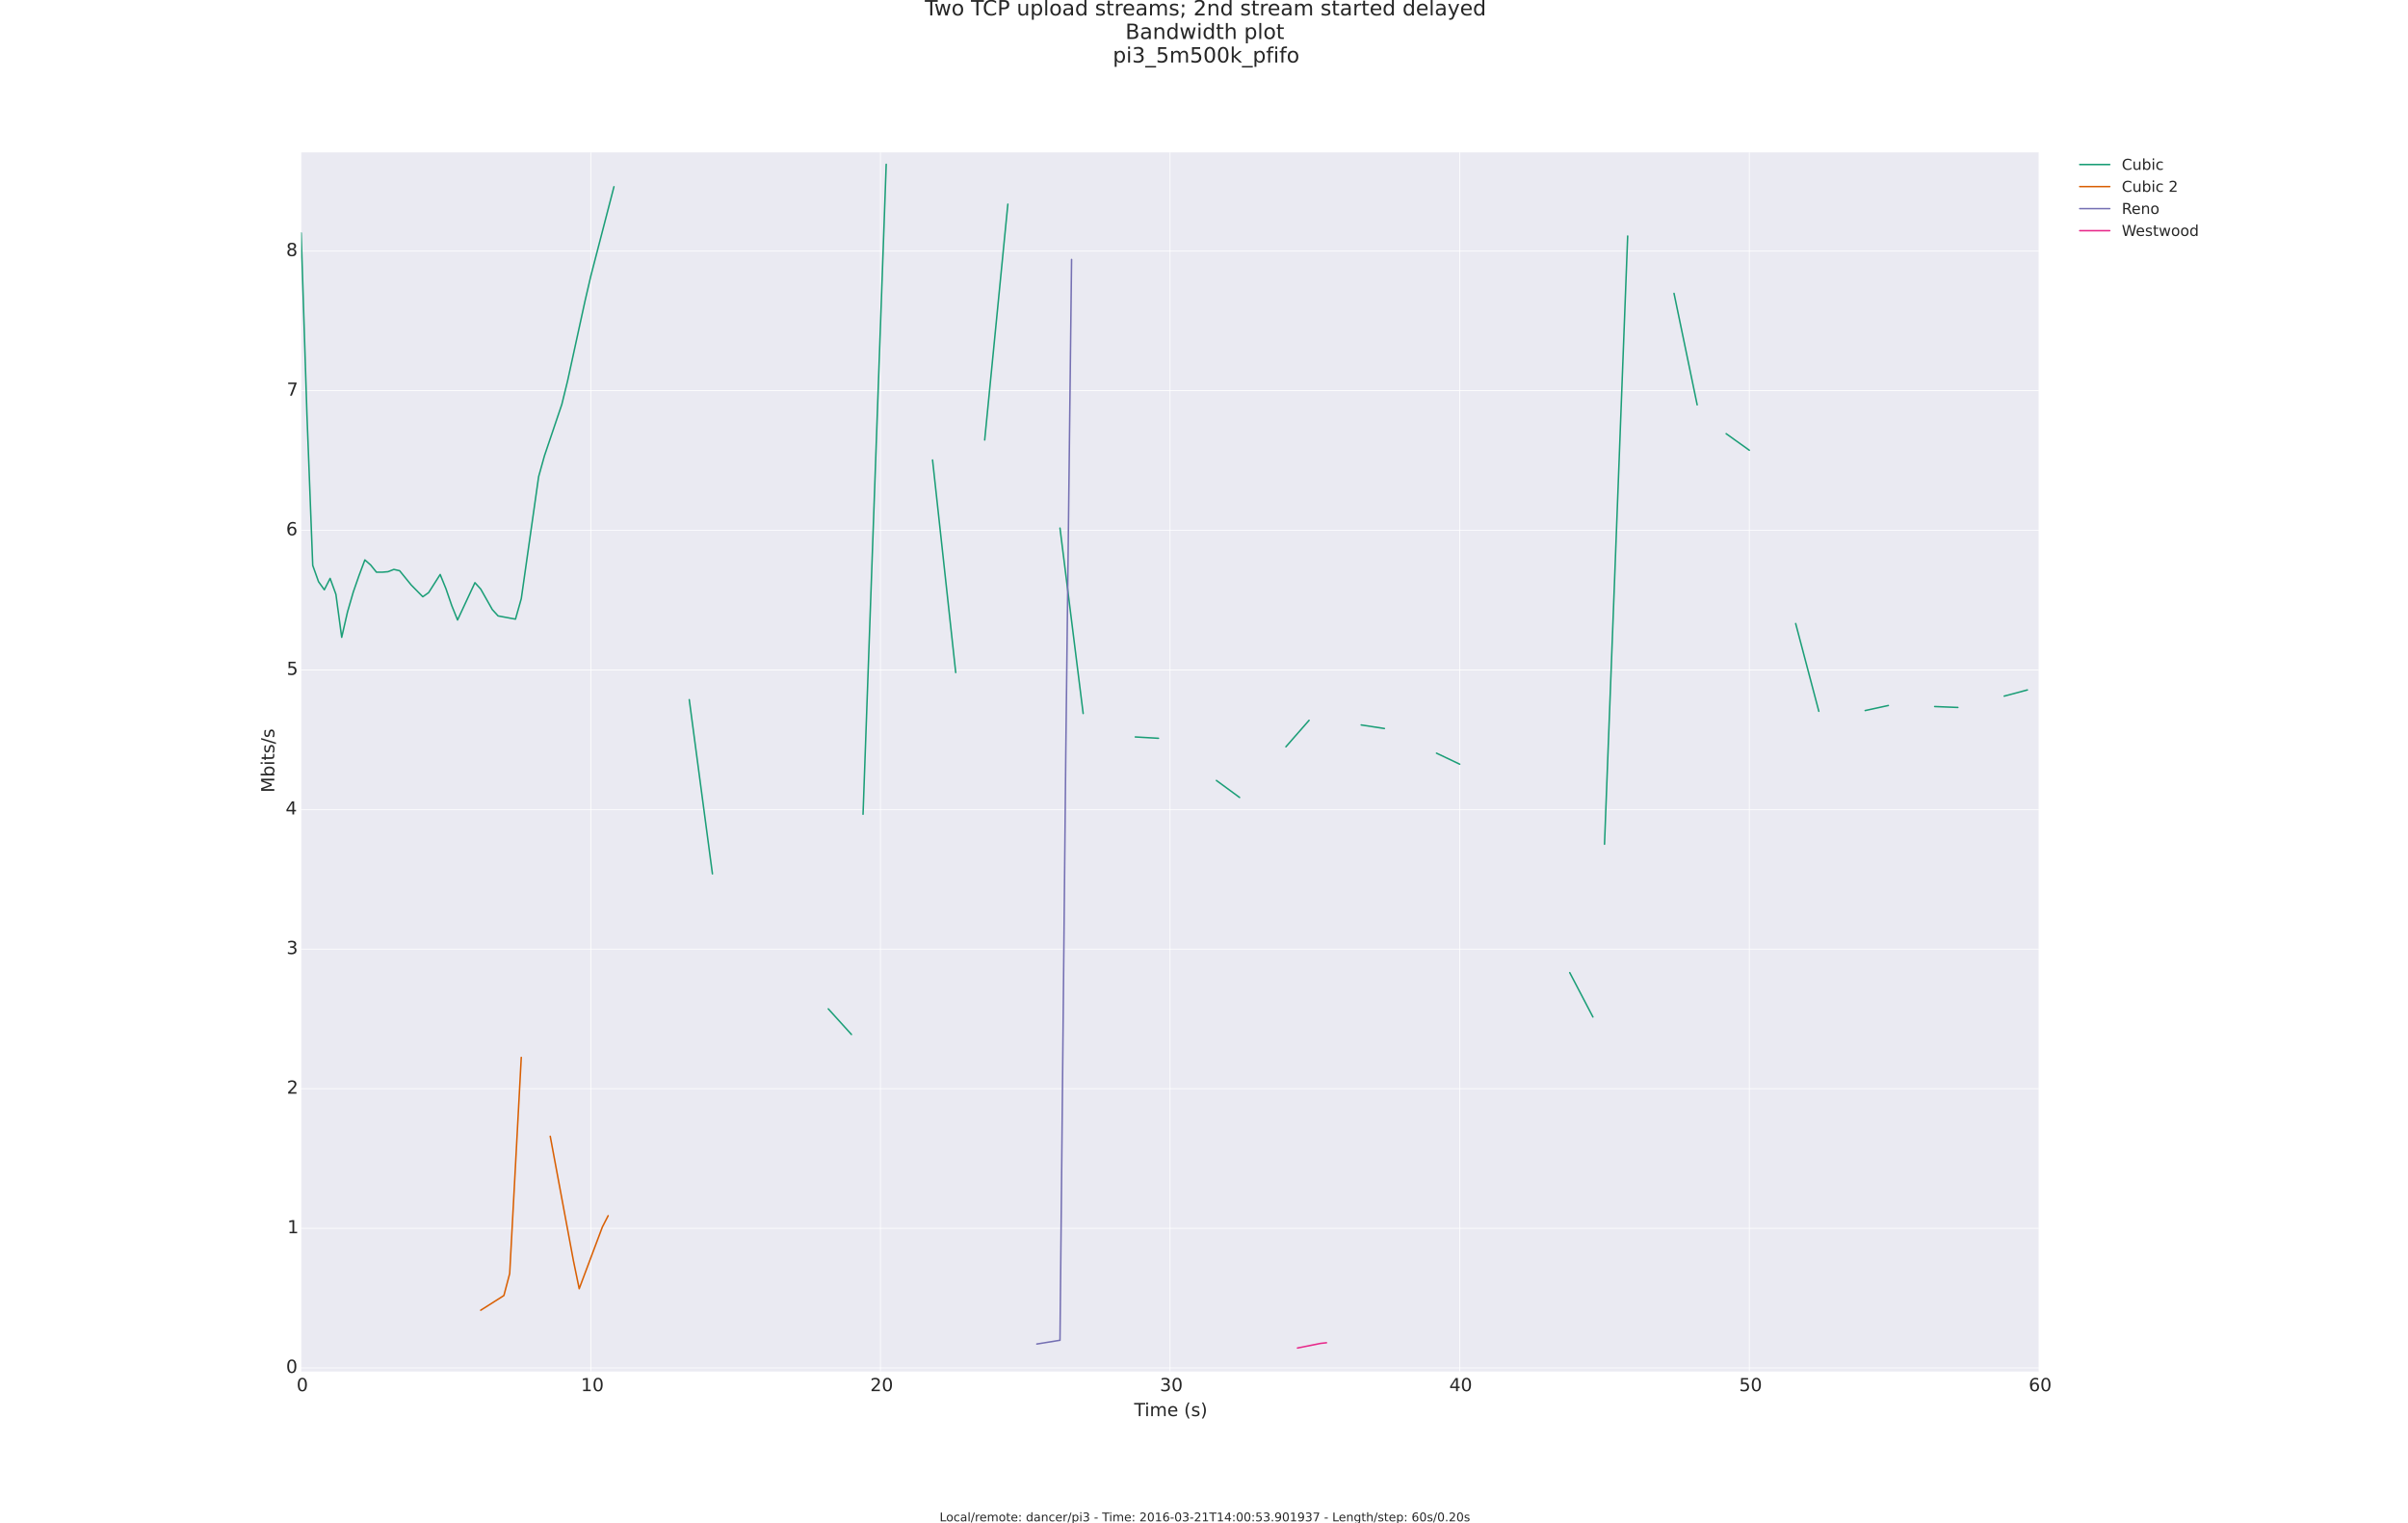 <?xml version="1.0" encoding="utf-8" standalone="no"?>
<!DOCTYPE svg PUBLIC "-//W3C//DTD SVG 1.1//EN"
  "http://www.w3.org/Graphics/SVG/1.1/DTD/svg11.dtd">
<!-- Created with matplotlib (http://matplotlib.org/) -->
<svg height="1014pt" version="1.1" viewBox="0 0 1603 1014" width="1603pt" xmlns="http://www.w3.org/2000/svg" xmlns:xlink="http://www.w3.org/1999/xlink">
 <defs>
  <style type="text/css">
*{stroke-linecap:butt;stroke-linejoin:round;}
  </style>
 </defs>
 <g id="figure_1">
  <g id="patch_1">
   <path d="
M0 1014.3
L1603.8 1014.3
L1603.8 0
L0 0
z
" style="fill:#ffffff;"/>
  </g>
  <g id="axes_1">
   <g id="patch_2">
    <path d="
M200.475 912.87
L1357.33 912.87
L1357.33 101.43
L200.475 101.43
z
" style="fill:#eaeaf2;"/>
   </g>
   <g id="matplotlib.axis_1">
    <g id="xtick_1">
     <g id="line2d_1">
      <path clip-path="url(#pda8e03edd5)" d="
M200.475 912.87
L200.475 101.43" style="fill:none;stroke:#ffffff;stroke-linecap:round;stroke-width:0.5;"/>
     </g>
     <g id="line2d_2">
      <defs>
       <path d="
M0 0
L0 0" id="m8735711441" style="stroke:#262626;stroke-width:0.5;"/>
      </defs>
      <g>
       <use style="fill:#262626;stroke:#262626;stroke-width:0.5;" x="200.475" xlink:href="#m8735711441" y="912.87"/>
      </g>
     </g>
     <g id="line2d_3">
      <g>
       <use style="fill:#262626;stroke:#262626;stroke-width:0.5;" x="200.475" xlink:href="#m8735711441" y="101.43"/>
      </g>
     </g>
     <g id="text_1">
      <!-- 0 -->
      <defs>
       <path d="
M31.781 66.406
Q24.172 66.406 20.328 58.906
Q16.5 51.422 16.5 36.375
Q16.5 21.391 20.328 13.891
Q24.172 6.391 31.781 6.391
Q39.453 6.391 43.281 13.891
Q47.125 21.391 47.125 36.375
Q47.125 51.422 43.281 58.906
Q39.453 66.406 31.781 66.406
M31.781 74.219
Q44.047 74.219 50.516 64.516
Q56.984 54.828 56.984 36.375
Q56.984 17.969 50.516 8.266
Q44.047 -1.422 31.781 -1.422
Q19.531 -1.422 13.062 8.266
Q6.594 17.969 6.594 36.375
Q6.594 54.828 13.062 64.516
Q19.531 74.219 31.781 74.219" id="BitstreamVeraSans-Roman-30"/>
      </defs>
      <g style="fill:#262626;" transform="translate(197.452 925.988)scale(0.12 -0.12)">
       <use xlink:href="#BitstreamVeraSans-Roman-30"/>
      </g>
     </g>
    </g>
    <g id="xtick_2">
     <g id="line2d_4">
      <path clip-path="url(#pda8e03edd5)" d="
M393.284 912.87
L393.284 101.43" style="fill:none;stroke:#ffffff;stroke-linecap:round;stroke-width:0.5;"/>
     </g>
     <g id="line2d_5">
      <g>
       <use style="fill:#262626;stroke:#262626;stroke-width:0.5;" x="393.284" xlink:href="#m8735711441" y="912.87"/>
      </g>
     </g>
     <g id="line2d_6">
      <g>
       <use style="fill:#262626;stroke:#262626;stroke-width:0.5;" x="393.284" xlink:href="#m8735711441" y="101.43"/>
      </g>
     </g>
     <g id="text_2">
      <!-- 10 -->
      <defs>
       <path d="
M12.406 8.297
L28.516 8.297
L28.516 63.922
L10.984 60.406
L10.984 69.391
L28.422 72.906
L38.281 72.906
L38.281 8.297
L54.391 8.297
L54.391 0
L12.406 0
z
" id="BitstreamVeraSans-Roman-31"/>
      </defs>
      <g style="fill:#262626;" transform="translate(386.707 925.988)scale(0.12 -0.12)">
       <use xlink:href="#BitstreamVeraSans-Roman-31"/>
       <use x="63.623" xlink:href="#BitstreamVeraSans-Roman-30"/>
      </g>
     </g>
    </g>
    <g id="xtick_3">
     <g id="line2d_7">
      <path clip-path="url(#pda8e03edd5)" d="
M586.093 912.87
L586.093 101.43" style="fill:none;stroke:#ffffff;stroke-linecap:round;stroke-width:0.5;"/>
     </g>
     <g id="line2d_8">
      <g>
       <use style="fill:#262626;stroke:#262626;stroke-width:0.5;" x="586.093" xlink:href="#m8735711441" y="912.87"/>
      </g>
     </g>
     <g id="line2d_9">
      <g>
       <use style="fill:#262626;stroke:#262626;stroke-width:0.5;" x="586.093" xlink:href="#m8735711441" y="101.43"/>
      </g>
     </g>
     <g id="text_3">
      <!-- 20 -->
      <defs>
       <path d="
M19.188 8.297
L53.609 8.297
L53.609 0
L7.328 0
L7.328 8.297
Q12.938 14.109 22.625 23.891
Q32.328 33.688 34.812 36.531
Q39.547 41.844 41.422 45.531
Q43.312 49.219 43.312 52.781
Q43.312 58.594 39.234 62.25
Q35.156 65.922 28.609 65.922
Q23.969 65.922 18.812 64.312
Q13.672 62.703 7.812 59.422
L7.812 69.391
Q13.766 71.781 18.938 73
Q24.125 74.219 28.422 74.219
Q39.75 74.219 46.484 68.547
Q53.219 62.891 53.219 53.422
Q53.219 48.922 51.531 44.891
Q49.859 40.875 45.406 35.406
Q44.188 33.984 37.641 27.219
Q31.109 20.453 19.188 8.297" id="BitstreamVeraSans-Roman-32"/>
      </defs>
      <g style="fill:#262626;" transform="translate(579.296 925.988)scale(0.12 -0.12)">
       <use xlink:href="#BitstreamVeraSans-Roman-32"/>
       <use x="63.623" xlink:href="#BitstreamVeraSans-Roman-30"/>
      </g>
     </g>
    </g>
    <g id="xtick_4">
     <g id="line2d_10">
      <path clip-path="url(#pda8e03edd5)" d="
M778.902 912.87
L778.902 101.43" style="fill:none;stroke:#ffffff;stroke-linecap:round;stroke-width:0.5;"/>
     </g>
     <g id="line2d_11">
      <g>
       <use style="fill:#262626;stroke:#262626;stroke-width:0.5;" x="778.902" xlink:href="#m8735711441" y="912.87"/>
      </g>
     </g>
     <g id="line2d_12">
      <g>
       <use style="fill:#262626;stroke:#262626;stroke-width:0.5;" x="778.902" xlink:href="#m8735711441" y="101.43"/>
      </g>
     </g>
     <g id="text_4">
      <!-- 30 -->
      <defs>
       <path d="
M40.578 39.312
Q47.656 37.797 51.625 33
Q55.609 28.219 55.609 21.188
Q55.609 10.406 48.188 4.484
Q40.766 -1.422 27.094 -1.422
Q22.516 -1.422 17.656 -0.516
Q12.797 0.391 7.625 2.203
L7.625 11.719
Q11.719 9.328 16.594 8.109
Q21.484 6.891 26.812 6.891
Q36.078 6.891 40.938 10.547
Q45.797 14.203 45.797 21.188
Q45.797 27.641 41.281 31.266
Q36.766 34.906 28.719 34.906
L20.219 34.906
L20.219 43.016
L29.109 43.016
Q36.375 43.016 40.234 45.922
Q44.094 48.828 44.094 54.297
Q44.094 59.906 40.109 62.906
Q36.141 65.922 28.719 65.922
Q24.656 65.922 20.016 65.031
Q15.375 64.156 9.812 62.312
L9.812 71.094
Q15.438 72.656 20.344 73.438
Q25.25 74.219 29.594 74.219
Q40.828 74.219 47.359 69.109
Q53.906 64.016 53.906 55.328
Q53.906 49.266 50.438 45.094
Q46.969 40.922 40.578 39.312" id="BitstreamVeraSans-Roman-33"/>
      </defs>
      <g style="fill:#262626;" transform="translate(772.123 925.988)scale(0.12 -0.12)">
       <use xlink:href="#BitstreamVeraSans-Roman-33"/>
       <use x="63.623" xlink:href="#BitstreamVeraSans-Roman-30"/>
      </g>
     </g>
    </g>
    <g id="xtick_5">
     <g id="line2d_13">
      <path clip-path="url(#pda8e03edd5)" d="
M971.711 912.87
L971.711 101.43" style="fill:none;stroke:#ffffff;stroke-linecap:round;stroke-width:0.5;"/>
     </g>
     <g id="line2d_14">
      <g>
       <use style="fill:#262626;stroke:#262626;stroke-width:0.5;" x="971.711" xlink:href="#m8735711441" y="912.87"/>
      </g>
     </g>
     <g id="line2d_15">
      <g>
       <use style="fill:#262626;stroke:#262626;stroke-width:0.5;" x="971.711" xlink:href="#m8735711441" y="101.43"/>
      </g>
     </g>
     <g id="text_5">
      <!-- 40 -->
      <defs>
       <path d="
M37.797 64.312
L12.891 25.391
L37.797 25.391
z

M35.203 72.906
L47.609 72.906
L47.609 25.391
L58.016 25.391
L58.016 17.188
L47.609 17.188
L47.609 0
L37.797 0
L37.797 17.188
L4.891 17.188
L4.891 26.703
z
" id="BitstreamVeraSans-Roman-34"/>
      </defs>
      <g style="fill:#262626;" transform="translate(964.768 925.988)scale(0.12 -0.12)">
       <use xlink:href="#BitstreamVeraSans-Roman-34"/>
       <use x="63.623" xlink:href="#BitstreamVeraSans-Roman-30"/>
      </g>
     </g>
    </g>
    <g id="xtick_6">
     <g id="line2d_16">
      <path clip-path="url(#pda8e03edd5)" d="
M1164.52 912.87
L1164.52 101.43" style="fill:none;stroke:#ffffff;stroke-linecap:round;stroke-width:0.5;"/>
     </g>
     <g id="line2d_17">
      <g>
       <use style="fill:#262626;stroke:#262626;stroke-width:0.5;" x="1164.521" xlink:href="#m8735711441" y="912.87"/>
      </g>
     </g>
     <g id="line2d_18">
      <g>
       <use style="fill:#262626;stroke:#262626;stroke-width:0.5;" x="1164.521" xlink:href="#m8735711441" y="101.43"/>
      </g>
     </g>
     <g id="text_6">
      <!-- 50 -->
      <defs>
       <path d="
M10.797 72.906
L49.516 72.906
L49.516 64.594
L19.828 64.594
L19.828 46.734
Q21.969 47.469 24.109 47.828
Q26.266 48.188 28.422 48.188
Q40.625 48.188 47.75 41.5
Q54.891 34.812 54.891 23.391
Q54.891 11.625 47.562 5.094
Q40.234 -1.422 26.906 -1.422
Q22.312 -1.422 17.547 -0.641
Q12.797 0.141 7.719 1.703
L7.719 11.625
Q12.109 9.234 16.797 8.062
Q21.484 6.891 26.703 6.891
Q35.156 6.891 40.078 11.328
Q45.016 15.766 45.016 23.391
Q45.016 31 40.078 35.438
Q35.156 39.891 26.703 39.891
Q22.75 39.891 18.812 39.016
Q14.891 38.141 10.797 36.281
z
" id="BitstreamVeraSans-Roman-35"/>
      </defs>
      <g style="fill:#262626;" transform="translate(1157.747 925.988)scale(0.12 -0.12)">
       <use xlink:href="#BitstreamVeraSans-Roman-35"/>
       <use x="63.623" xlink:href="#BitstreamVeraSans-Roman-30"/>
      </g>
     </g>
    </g>
    <g id="xtick_7">
     <g id="line2d_19">
      <path clip-path="url(#pda8e03edd5)" d="
M1357.33 912.87
L1357.33 101.43" style="fill:none;stroke:#ffffff;stroke-linecap:round;stroke-width:0.5;"/>
     </g>
     <g id="line2d_20">
      <g>
       <use style="fill:#262626;stroke:#262626;stroke-width:0.5;" x="1357.33" xlink:href="#m8735711441" y="912.87"/>
      </g>
     </g>
     <g id="line2d_21">
      <g>
       <use style="fill:#262626;stroke:#262626;stroke-width:0.5;" x="1357.33" xlink:href="#m8735711441" y="101.43"/>
      </g>
     </g>
     <g id="text_7">
      <!-- 60 -->
      <defs>
       <path d="
M33.016 40.375
Q26.375 40.375 22.484 35.828
Q18.609 31.297 18.609 23.391
Q18.609 15.531 22.484 10.953
Q26.375 6.391 33.016 6.391
Q39.656 6.391 43.531 10.953
Q47.406 15.531 47.406 23.391
Q47.406 31.297 43.531 35.828
Q39.656 40.375 33.016 40.375
M52.594 71.297
L52.594 62.312
Q48.875 64.062 45.094 64.984
Q41.312 65.922 37.594 65.922
Q27.828 65.922 22.672 59.328
Q17.531 52.734 16.797 39.406
Q19.672 43.656 24.016 45.922
Q28.375 48.188 33.594 48.188
Q44.578 48.188 50.953 41.516
Q57.328 34.859 57.328 23.391
Q57.328 12.156 50.688 5.359
Q44.047 -1.422 33.016 -1.422
Q20.359 -1.422 13.672 8.266
Q6.984 17.969 6.984 36.375
Q6.984 53.656 15.188 63.938
Q23.391 74.219 37.203 74.219
Q40.922 74.219 44.703 73.484
Q48.484 72.75 52.594 71.297" id="BitstreamVeraSans-Roman-36"/>
      </defs>
      <g style="fill:#262626;" transform="translate(1350.512 925.988)scale(0.12 -0.12)">
       <use xlink:href="#BitstreamVeraSans-Roman-36"/>
       <use x="63.623" xlink:href="#BitstreamVeraSans-Roman-30"/>
      </g>
     </g>
    </g>
    <g id="xtick_8">
     <g id="line2d_22">
      <g>
       <use style="fill:#262626;stroke:#262626;stroke-width:0.5;" x="239.037" xlink:href="#m8735711441" y="912.87"/>
      </g>
     </g>
     <g id="line2d_23">
      <g>
       <use style="fill:#262626;stroke:#262626;stroke-width:0.5;" x="239.037" xlink:href="#m8735711441" y="101.43"/>
      </g>
     </g>
    </g>
    <g id="xtick_9">
     <g id="line2d_24">
      <g>
       <use style="fill:#262626;stroke:#262626;stroke-width:0.5;" x="277.599" xlink:href="#m8735711441" y="912.87"/>
      </g>
     </g>
     <g id="line2d_25">
      <g>
       <use style="fill:#262626;stroke:#262626;stroke-width:0.5;" x="277.599" xlink:href="#m8735711441" y="101.43"/>
      </g>
     </g>
    </g>
    <g id="xtick_10">
     <g id="line2d_26">
      <g>
       <use style="fill:#262626;stroke:#262626;stroke-width:0.5;" x="316.16" xlink:href="#m8735711441" y="912.87"/>
      </g>
     </g>
     <g id="line2d_27">
      <g>
       <use style="fill:#262626;stroke:#262626;stroke-width:0.5;" x="316.16" xlink:href="#m8735711441" y="101.43"/>
      </g>
     </g>
    </g>
    <g id="xtick_11">
     <g id="line2d_28">
      <g>
       <use style="fill:#262626;stroke:#262626;stroke-width:0.5;" x="354.722" xlink:href="#m8735711441" y="912.87"/>
      </g>
     </g>
     <g id="line2d_29">
      <g>
       <use style="fill:#262626;stroke:#262626;stroke-width:0.5;" x="354.722" xlink:href="#m8735711441" y="101.43"/>
      </g>
     </g>
    </g>
    <g id="xtick_12">
     <g id="line2d_30">
      <g>
       <use style="fill:#262626;stroke:#262626;stroke-width:0.5;" x="431.846" xlink:href="#m8735711441" y="912.87"/>
      </g>
     </g>
     <g id="line2d_31">
      <g>
       <use style="fill:#262626;stroke:#262626;stroke-width:0.5;" x="431.846" xlink:href="#m8735711441" y="101.43"/>
      </g>
     </g>
    </g>
    <g id="xtick_13">
     <g id="line2d_32">
      <g>
       <use style="fill:#262626;stroke:#262626;stroke-width:0.5;" x="470.408" xlink:href="#m8735711441" y="912.87"/>
      </g>
     </g>
     <g id="line2d_33">
      <g>
       <use style="fill:#262626;stroke:#262626;stroke-width:0.5;" x="470.408" xlink:href="#m8735711441" y="101.43"/>
      </g>
     </g>
    </g>
    <g id="xtick_14">
     <g id="line2d_34">
      <g>
       <use style="fill:#262626;stroke:#262626;stroke-width:0.5;" x="508.97" xlink:href="#m8735711441" y="912.87"/>
      </g>
     </g>
     <g id="line2d_35">
      <g>
       <use style="fill:#262626;stroke:#262626;stroke-width:0.5;" x="508.97" xlink:href="#m8735711441" y="101.43"/>
      </g>
     </g>
    </g>
    <g id="xtick_15">
     <g id="line2d_36">
      <g>
       <use style="fill:#262626;stroke:#262626;stroke-width:0.5;" x="547.531" xlink:href="#m8735711441" y="912.87"/>
      </g>
     </g>
     <g id="line2d_37">
      <g>
       <use style="fill:#262626;stroke:#262626;stroke-width:0.5;" x="547.531" xlink:href="#m8735711441" y="101.43"/>
      </g>
     </g>
    </g>
    <g id="xtick_16">
     <g id="line2d_38">
      <g>
       <use style="fill:#262626;stroke:#262626;stroke-width:0.5;" x="624.655" xlink:href="#m8735711441" y="912.87"/>
      </g>
     </g>
     <g id="line2d_39">
      <g>
       <use style="fill:#262626;stroke:#262626;stroke-width:0.5;" x="624.655" xlink:href="#m8735711441" y="101.43"/>
      </g>
     </g>
    </g>
    <g id="xtick_17">
     <g id="line2d_40">
      <g>
       <use style="fill:#262626;stroke:#262626;stroke-width:0.5;" x="663.217" xlink:href="#m8735711441" y="912.87"/>
      </g>
     </g>
     <g id="line2d_41">
      <g>
       <use style="fill:#262626;stroke:#262626;stroke-width:0.5;" x="663.217" xlink:href="#m8735711441" y="101.43"/>
      </g>
     </g>
    </g>
    <g id="xtick_18">
     <g id="line2d_42">
      <g>
       <use style="fill:#262626;stroke:#262626;stroke-width:0.5;" x="701.779" xlink:href="#m8735711441" y="912.87"/>
      </g>
     </g>
     <g id="line2d_43">
      <g>
       <use style="fill:#262626;stroke:#262626;stroke-width:0.5;" x="701.779" xlink:href="#m8735711441" y="101.43"/>
      </g>
     </g>
    </g>
    <g id="xtick_19">
     <g id="line2d_44">
      <g>
       <use style="fill:#262626;stroke:#262626;stroke-width:0.5;" x="740.341" xlink:href="#m8735711441" y="912.87"/>
      </g>
     </g>
     <g id="line2d_45">
      <g>
       <use style="fill:#262626;stroke:#262626;stroke-width:0.5;" x="740.341" xlink:href="#m8735711441" y="101.43"/>
      </g>
     </g>
    </g>
    <g id="xtick_20">
     <g id="line2d_46">
      <g>
       <use style="fill:#262626;stroke:#262626;stroke-width:0.5;" x="817.464" xlink:href="#m8735711441" y="912.87"/>
      </g>
     </g>
     <g id="line2d_47">
      <g>
       <use style="fill:#262626;stroke:#262626;stroke-width:0.5;" x="817.464" xlink:href="#m8735711441" y="101.43"/>
      </g>
     </g>
    </g>
    <g id="xtick_21">
     <g id="line2d_48">
      <g>
       <use style="fill:#262626;stroke:#262626;stroke-width:0.5;" x="856.026" xlink:href="#m8735711441" y="912.87"/>
      </g>
     </g>
     <g id="line2d_49">
      <g>
       <use style="fill:#262626;stroke:#262626;stroke-width:0.5;" x="856.026" xlink:href="#m8735711441" y="101.43"/>
      </g>
     </g>
    </g>
    <g id="xtick_22">
     <g id="line2d_50">
      <g>
       <use style="fill:#262626;stroke:#262626;stroke-width:0.5;" x="894.588" xlink:href="#m8735711441" y="912.87"/>
      </g>
     </g>
     <g id="line2d_51">
      <g>
       <use style="fill:#262626;stroke:#262626;stroke-width:0.5;" x="894.588" xlink:href="#m8735711441" y="101.43"/>
      </g>
     </g>
    </g>
    <g id="xtick_23">
     <g id="line2d_52">
      <g>
       <use style="fill:#262626;stroke:#262626;stroke-width:0.5;" x="933.15" xlink:href="#m8735711441" y="912.87"/>
      </g>
     </g>
     <g id="line2d_53">
      <g>
       <use style="fill:#262626;stroke:#262626;stroke-width:0.5;" x="933.15" xlink:href="#m8735711441" y="101.43"/>
      </g>
     </g>
    </g>
    <g id="xtick_24">
     <g id="line2d_54">
      <g>
       <use style="fill:#262626;stroke:#262626;stroke-width:0.5;" x="1010.273" xlink:href="#m8735711441" y="912.87"/>
      </g>
     </g>
     <g id="line2d_55">
      <g>
       <use style="fill:#262626;stroke:#262626;stroke-width:0.5;" x="1010.273" xlink:href="#m8735711441" y="101.43"/>
      </g>
     </g>
    </g>
    <g id="xtick_25">
     <g id="line2d_56">
      <g>
       <use style="fill:#262626;stroke:#262626;stroke-width:0.5;" x="1048.835" xlink:href="#m8735711441" y="912.87"/>
      </g>
     </g>
     <g id="line2d_57">
      <g>
       <use style="fill:#262626;stroke:#262626;stroke-width:0.5;" x="1048.835" xlink:href="#m8735711441" y="101.43"/>
      </g>
     </g>
    </g>
    <g id="xtick_26">
     <g id="line2d_58">
      <g>
       <use style="fill:#262626;stroke:#262626;stroke-width:0.5;" x="1087.397" xlink:href="#m8735711441" y="912.87"/>
      </g>
     </g>
     <g id="line2d_59">
      <g>
       <use style="fill:#262626;stroke:#262626;stroke-width:0.5;" x="1087.397" xlink:href="#m8735711441" y="101.43"/>
      </g>
     </g>
    </g>
    <g id="xtick_27">
     <g id="line2d_60">
      <g>
       <use style="fill:#262626;stroke:#262626;stroke-width:0.5;" x="1125.959" xlink:href="#m8735711441" y="912.87"/>
      </g>
     </g>
     <g id="line2d_61">
      <g>
       <use style="fill:#262626;stroke:#262626;stroke-width:0.5;" x="1125.959" xlink:href="#m8735711441" y="101.43"/>
      </g>
     </g>
    </g>
    <g id="xtick_28">
     <g id="line2d_62">
      <g>
       <use style="fill:#262626;stroke:#262626;stroke-width:0.5;" x="1203.082" xlink:href="#m8735711441" y="912.87"/>
      </g>
     </g>
     <g id="line2d_63">
      <g>
       <use style="fill:#262626;stroke:#262626;stroke-width:0.5;" x="1203.082" xlink:href="#m8735711441" y="101.43"/>
      </g>
     </g>
    </g>
    <g id="xtick_29">
     <g id="line2d_64">
      <g>
       <use style="fill:#262626;stroke:#262626;stroke-width:0.5;" x="1241.644" xlink:href="#m8735711441" y="912.87"/>
      </g>
     </g>
     <g id="line2d_65">
      <g>
       <use style="fill:#262626;stroke:#262626;stroke-width:0.5;" x="1241.644" xlink:href="#m8735711441" y="101.43"/>
      </g>
     </g>
    </g>
    <g id="xtick_30">
     <g id="line2d_66">
      <g>
       <use style="fill:#262626;stroke:#262626;stroke-width:0.5;" x="1280.206" xlink:href="#m8735711441" y="912.87"/>
      </g>
     </g>
     <g id="line2d_67">
      <g>
       <use style="fill:#262626;stroke:#262626;stroke-width:0.5;" x="1280.206" xlink:href="#m8735711441" y="101.43"/>
      </g>
     </g>
    </g>
    <g id="xtick_31">
     <g id="line2d_68">
      <g>
       <use style="fill:#262626;stroke:#262626;stroke-width:0.5;" x="1318.768" xlink:href="#m8735711441" y="912.87"/>
      </g>
     </g>
     <g id="line2d_69">
      <g>
       <use style="fill:#262626;stroke:#262626;stroke-width:0.5;" x="1318.768" xlink:href="#m8735711441" y="101.43"/>
      </g>
     </g>
    </g>
    <g id="text_8">
     <!-- Time (s) -->
     <defs>
      <path id="BitstreamVeraSans-Roman-20"/>
      <path d="
M8.016 75.875
L15.828 75.875
Q23.141 64.359 26.781 53.312
Q30.422 42.281 30.422 31.391
Q30.422 20.453 26.781 9.375
Q23.141 -1.703 15.828 -13.188
L8.016 -13.188
Q14.5 -2 17.703 9.062
Q20.906 20.125 20.906 31.391
Q20.906 42.672 17.703 53.656
Q14.5 64.656 8.016 75.875" id="BitstreamVeraSans-Roman-29"/>
      <path d="
M31 75.875
Q24.469 64.656 21.281 53.656
Q18.109 42.672 18.109 31.391
Q18.109 20.125 21.312 9.062
Q24.516 -2 31 -13.188
L23.188 -13.188
Q15.875 -1.703 12.234 9.375
Q8.594 20.453 8.594 31.391
Q8.594 42.281 12.203 53.312
Q15.828 64.359 23.188 75.875
z
" id="BitstreamVeraSans-Roman-28"/>
      <path d="
M9.422 54.688
L18.406 54.688
L18.406 0
L9.422 0
z

M9.422 75.984
L18.406 75.984
L18.406 64.594
L9.422 64.594
z
" id="BitstreamVeraSans-Roman-69"/>
      <path d="
M52 44.188
Q55.375 50.25 60.062 53.125
Q64.75 56 71.094 56
Q79.641 56 84.281 50.016
Q88.922 44.047 88.922 33.016
L88.922 0
L79.891 0
L79.891 32.719
Q79.891 40.578 77.094 44.375
Q74.312 48.188 68.609 48.188
Q61.625 48.188 57.562 43.547
Q53.516 38.922 53.516 30.906
L53.516 0
L44.484 0
L44.484 32.719
Q44.484 40.625 41.703 44.406
Q38.922 48.188 33.109 48.188
Q26.219 48.188 22.156 43.531
Q18.109 38.875 18.109 30.906
L18.109 0
L9.078 0
L9.078 54.688
L18.109 54.688
L18.109 46.188
Q21.188 51.219 25.484 53.609
Q29.781 56 35.688 56
Q41.656 56 45.828 52.969
Q50 49.953 52 44.188" id="BitstreamVeraSans-Roman-6d"/>
      <path d="
M56.203 29.594
L56.203 25.203
L14.891 25.203
Q15.484 15.922 20.484 11.062
Q25.484 6.203 34.422 6.203
Q39.594 6.203 44.453 7.469
Q49.312 8.734 54.109 11.281
L54.109 2.781
Q49.266 0.734 44.188 -0.344
Q39.109 -1.422 33.891 -1.422
Q20.797 -1.422 13.156 6.188
Q5.516 13.812 5.516 26.812
Q5.516 40.234 12.766 48.109
Q20.016 56 32.328 56
Q43.359 56 49.781 48.891
Q56.203 41.797 56.203 29.594
M47.219 32.234
Q47.125 39.594 43.094 43.984
Q39.062 48.391 32.422 48.391
Q24.906 48.391 20.391 44.141
Q15.875 39.891 15.188 32.172
z
" id="BitstreamVeraSans-Roman-65"/>
      <path d="
M-0.297 72.906
L61.375 72.906
L61.375 64.594
L35.5 64.594
L35.5 0
L25.594 0
L25.594 64.594
L-0.297 64.594
z
" id="BitstreamVeraSans-Roman-54"/>
      <path d="
M44.281 53.078
L44.281 44.578
Q40.484 46.531 36.375 47.5
Q32.281 48.484 27.875 48.484
Q21.188 48.484 17.844 46.438
Q14.5 44.391 14.5 40.281
Q14.5 37.156 16.891 35.375
Q19.281 33.594 26.516 31.984
L29.594 31.297
Q39.156 29.25 43.188 25.516
Q47.219 21.781 47.219 15.094
Q47.219 7.469 41.188 3.016
Q35.156 -1.422 24.609 -1.422
Q20.219 -1.422 15.453 -0.562
Q10.688 0.297 5.422 2
L5.422 11.281
Q10.406 8.688 15.234 7.391
Q20.062 6.109 24.812 6.109
Q31.156 6.109 34.562 8.281
Q37.984 10.453 37.984 14.406
Q37.984 18.062 35.516 20.016
Q33.062 21.969 24.703 23.781
L21.578 24.516
Q13.234 26.266 9.516 29.906
Q5.812 33.547 5.812 39.891
Q5.812 47.609 11.281 51.797
Q16.75 56 26.812 56
Q31.781 56 36.172 55.266
Q40.578 54.547 44.281 53.078" id="BitstreamVeraSans-Roman-73"/>
     </defs>
     <g style="fill:#262626;" transform="translate(755.005 942.602)scale(0.12 -0.12)">
      <use xlink:href="#BitstreamVeraSans-Roman-54"/>
      <use x="57.959" xlink:href="#BitstreamVeraSans-Roman-69"/>
      <use x="85.742" xlink:href="#BitstreamVeraSans-Roman-6d"/>
      <use x="183.154" xlink:href="#BitstreamVeraSans-Roman-65"/>
      <use x="244.678" xlink:href="#BitstreamVeraSans-Roman-20"/>
      <use x="276.465" xlink:href="#BitstreamVeraSans-Roman-28"/>
      <use x="315.479" xlink:href="#BitstreamVeraSans-Roman-73"/>
      <use x="367.578" xlink:href="#BitstreamVeraSans-Roman-29"/>
     </g>
    </g>
   </g>
   <g id="matplotlib.axis_2">
    <g id="ytick_1">
     <g id="line2d_70">
      <path clip-path="url(#pda8e03edd5)" d="
M200.475 910.49
L1357.33 910.49" style="fill:none;stroke:#ffffff;stroke-linecap:round;stroke-width:0.5;"/>
     </g>
     <g id="line2d_71">
      <g>
       <use style="fill:#262626;stroke:#262626;stroke-width:0.5;" x="200.475" xlink:href="#m8735711441" y="910.49"/>
      </g>
     </g>
     <g id="line2d_72">
      <g>
       <use style="fill:#262626;stroke:#262626;stroke-width:0.5;" x="1357.33" xlink:href="#m8735711441" y="910.49"/>
      </g>
     </g>
     <g id="text_9">
      <!-- 0 -->
      <g style="fill:#262626;" transform="translate(190.428 913.801)scale(0.12 -0.12)">
       <use xlink:href="#BitstreamVeraSans-Roman-30"/>
      </g>
     </g>
    </g>
    <g id="ytick_2">
     <g id="line2d_73">
      <path clip-path="url(#pda8e03edd5)" d="
M200.475 817.572
L1357.33 817.572" style="fill:none;stroke:#ffffff;stroke-linecap:round;stroke-width:0.5;"/>
     </g>
     <g id="line2d_74">
      <g>
       <use style="fill:#262626;stroke:#262626;stroke-width:0.5;" x="200.475" xlink:href="#m8735711441" y="817.572"/>
      </g>
     </g>
     <g id="line2d_75">
      <g>
       <use style="fill:#262626;stroke:#262626;stroke-width:0.5;" x="1357.33" xlink:href="#m8735711441" y="817.572"/>
      </g>
     </g>
     <g id="text_10">
      <!-- 1 -->
      <g style="fill:#262626;" transform="translate(191.266 820.883)scale(0.12 -0.12)">
       <use xlink:href="#BitstreamVeraSans-Roman-31"/>
      </g>
     </g>
    </g>
    <g id="ytick_3">
     <g id="line2d_76">
      <path clip-path="url(#pda8e03edd5)" d="
M200.475 724.655
L1357.33 724.655" style="fill:none;stroke:#ffffff;stroke-linecap:round;stroke-width:0.5;"/>
     </g>
     <g id="line2d_77">
      <g>
       <use style="fill:#262626;stroke:#262626;stroke-width:0.5;" x="200.475" xlink:href="#m8735711441" y="724.655"/>
      </g>
     </g>
     <g id="line2d_78">
      <g>
       <use style="fill:#262626;stroke:#262626;stroke-width:0.5;" x="1357.33" xlink:href="#m8735711441" y="724.655"/>
      </g>
     </g>
     <g id="text_11">
      <!-- 2 -->
      <g style="fill:#262626;" transform="translate(190.921 727.966)scale(0.12 -0.12)">
       <use xlink:href="#BitstreamVeraSans-Roman-32"/>
      </g>
     </g>
    </g>
    <g id="ytick_4">
     <g id="line2d_79">
      <path clip-path="url(#pda8e03edd5)" d="
M200.475 631.737
L1357.33 631.737" style="fill:none;stroke:#ffffff;stroke-linecap:round;stroke-width:0.5;"/>
     </g>
     <g id="line2d_80">
      <g>
       <use style="fill:#262626;stroke:#262626;stroke-width:0.5;" x="200.475" xlink:href="#m8735711441" y="631.737"/>
      </g>
     </g>
     <g id="line2d_81">
      <g>
       <use style="fill:#262626;stroke:#262626;stroke-width:0.5;" x="1357.33" xlink:href="#m8735711441" y="631.737"/>
      </g>
     </g>
     <g id="text_12">
      <!-- 3 -->
      <g style="fill:#262626;" transform="translate(190.717 635.048)scale(0.12 -0.12)">
       <use xlink:href="#BitstreamVeraSans-Roman-33"/>
      </g>
     </g>
    </g>
    <g id="ytick_5">
     <g id="line2d_82">
      <path clip-path="url(#pda8e03edd5)" d="
M200.475 538.82
L1357.33 538.82" style="fill:none;stroke:#ffffff;stroke-linecap:round;stroke-width:0.5;"/>
     </g>
     <g id="line2d_83">
      <g>
       <use style="fill:#262626;stroke:#262626;stroke-width:0.5;" x="200.475" xlink:href="#m8735711441" y="538.82"/>
      </g>
     </g>
     <g id="line2d_84">
      <g>
       <use style="fill:#262626;stroke:#262626;stroke-width:0.5;" x="1357.33" xlink:href="#m8735711441" y="538.82"/>
      </g>
     </g>
     <g id="text_13">
      <!-- 4 -->
      <g style="fill:#262626;" transform="translate(190.1 542.131)scale(0.12 -0.12)">
       <use xlink:href="#BitstreamVeraSans-Roman-34"/>
      </g>
     </g>
    </g>
    <g id="ytick_6">
     <g id="line2d_85">
      <path clip-path="url(#pda8e03edd5)" d="
M200.475 445.902
L1357.33 445.902" style="fill:none;stroke:#ffffff;stroke-linecap:round;stroke-width:0.5;"/>
     </g>
     <g id="line2d_86">
      <g>
       <use style="fill:#262626;stroke:#262626;stroke-width:0.5;" x="200.475" xlink:href="#m8735711441" y="445.902"/>
      </g>
     </g>
     <g id="line2d_87">
      <g>
       <use style="fill:#262626;stroke:#262626;stroke-width:0.5;" x="1357.33" xlink:href="#m8735711441" y="445.902"/>
      </g>
     </g>
     <g id="text_14">
      <!-- 5 -->
      <g style="fill:#262626;" transform="translate(190.814 449.213)scale(0.12 -0.12)">
       <use xlink:href="#BitstreamVeraSans-Roman-35"/>
      </g>
     </g>
    </g>
    <g id="ytick_7">
     <g id="line2d_88">
      <path clip-path="url(#pda8e03edd5)" d="
M200.475 352.985
L1357.33 352.985" style="fill:none;stroke:#ffffff;stroke-linecap:round;stroke-width:0.5;"/>
     </g>
     <g id="line2d_89">
      <g>
       <use style="fill:#262626;stroke:#262626;stroke-width:0.5;" x="200.475" xlink:href="#m8735711441" y="352.985"/>
      </g>
     </g>
     <g id="line2d_90">
      <g>
       <use style="fill:#262626;stroke:#262626;stroke-width:0.5;" x="1357.33" xlink:href="#m8735711441" y="352.985"/>
      </g>
     </g>
     <g id="text_15">
      <!-- 6 -->
      <g style="fill:#262626;" transform="translate(190.434 356.296)scale(0.12 -0.12)">
       <use xlink:href="#BitstreamVeraSans-Roman-36"/>
      </g>
     </g>
    </g>
    <g id="ytick_8">
     <g id="line2d_91">
      <path clip-path="url(#pda8e03edd5)" d="
M200.475 260.067
L1357.33 260.067" style="fill:none;stroke:#ffffff;stroke-linecap:round;stroke-width:0.5;"/>
     </g>
     <g id="line2d_92">
      <g>
       <use style="fill:#262626;stroke:#262626;stroke-width:0.5;" x="200.475" xlink:href="#m8735711441" y="260.067"/>
      </g>
     </g>
     <g id="line2d_93">
      <g>
       <use style="fill:#262626;stroke:#262626;stroke-width:0.5;" x="1357.33" xlink:href="#m8735711441" y="260.067"/>
      </g>
     </g>
     <g id="text_16">
      <!-- 7 -->
      <defs>
       <path d="
M8.203 72.906
L55.078 72.906
L55.078 68.703
L28.609 0
L18.312 0
L43.219 64.594
L8.203 64.594
z
" id="BitstreamVeraSans-Roman-37"/>
      </defs>
      <g style="fill:#262626;" transform="translate(190.85 263.378)scale(0.12 -0.12)">
       <use xlink:href="#BitstreamVeraSans-Roman-37"/>
      </g>
     </g>
    </g>
    <g id="ytick_9">
     <g id="line2d_94">
      <path clip-path="url(#pda8e03edd5)" d="
M200.475 167.149
L1357.33 167.149" style="fill:none;stroke:#ffffff;stroke-linecap:round;stroke-width:0.5;"/>
     </g>
     <g id="line2d_95">
      <g>
       <use style="fill:#262626;stroke:#262626;stroke-width:0.5;" x="200.475" xlink:href="#m8735711441" y="167.149"/>
      </g>
     </g>
     <g id="line2d_96">
      <g>
       <use style="fill:#262626;stroke:#262626;stroke-width:0.5;" x="1357.33" xlink:href="#m8735711441" y="167.149"/>
      </g>
     </g>
     <g id="text_17">
      <!-- 8 -->
      <defs>
       <path d="
M31.781 34.625
Q24.75 34.625 20.719 30.859
Q16.703 27.094 16.703 20.516
Q16.703 13.922 20.719 10.156
Q24.75 6.391 31.781 6.391
Q38.812 6.391 42.859 10.172
Q46.922 13.969 46.922 20.516
Q46.922 27.094 42.891 30.859
Q38.875 34.625 31.781 34.625
M21.922 38.812
Q15.578 40.375 12.031 44.719
Q8.5 49.078 8.5 55.328
Q8.5 64.062 14.719 69.141
Q20.953 74.219 31.781 74.219
Q42.672 74.219 48.875 69.141
Q55.078 64.062 55.078 55.328
Q55.078 49.078 51.531 44.719
Q48 40.375 41.703 38.812
Q48.828 37.156 52.797 32.312
Q56.781 27.484 56.781 20.516
Q56.781 9.906 50.312 4.234
Q43.844 -1.422 31.781 -1.422
Q19.734 -1.422 13.25 4.234
Q6.781 9.906 6.781 20.516
Q6.781 27.484 10.781 32.312
Q14.797 37.156 21.922 38.812
M18.312 54.391
Q18.312 48.734 21.844 45.562
Q25.391 42.391 31.781 42.391
Q38.141 42.391 41.719 45.562
Q45.312 48.734 45.312 54.391
Q45.312 60.062 41.719 63.234
Q38.141 66.406 31.781 66.406
Q25.391 66.406 21.844 63.234
Q18.312 60.062 18.312 54.391" id="BitstreamVeraSans-Roman-38"/>
      </defs>
      <g style="fill:#262626;" transform="translate(190.475 170.461)scale(0.12 -0.12)">
       <use xlink:href="#BitstreamVeraSans-Roman-38"/>
      </g>
     </g>
    </g>
    <g id="ytick_10">
     <g id="line2d_97">
      <g>
       <use style="fill:#262626;stroke:#262626;stroke-width:0.5;" x="200.475" xlink:href="#m8735711441" y="891.906"/>
      </g>
     </g>
     <g id="line2d_98">
      <g>
       <use style="fill:#262626;stroke:#262626;stroke-width:0.5;" x="1357.33" xlink:href="#m8735711441" y="891.906"/>
      </g>
     </g>
    </g>
    <g id="ytick_11">
     <g id="line2d_99">
      <g>
       <use style="fill:#262626;stroke:#262626;stroke-width:0.5;" x="200.475" xlink:href="#m8735711441" y="873.323"/>
      </g>
     </g>
     <g id="line2d_100">
      <g>
       <use style="fill:#262626;stroke:#262626;stroke-width:0.5;" x="1357.33" xlink:href="#m8735711441" y="873.323"/>
      </g>
     </g>
    </g>
    <g id="ytick_12">
     <g id="line2d_101">
      <g>
       <use style="fill:#262626;stroke:#262626;stroke-width:0.5;" x="200.475" xlink:href="#m8735711441" y="854.739"/>
      </g>
     </g>
     <g id="line2d_102">
      <g>
       <use style="fill:#262626;stroke:#262626;stroke-width:0.5;" x="1357.33" xlink:href="#m8735711441" y="854.739"/>
      </g>
     </g>
    </g>
    <g id="ytick_13">
     <g id="line2d_103">
      <g>
       <use style="fill:#262626;stroke:#262626;stroke-width:0.5;" x="200.475" xlink:href="#m8735711441" y="836.156"/>
      </g>
     </g>
     <g id="line2d_104">
      <g>
       <use style="fill:#262626;stroke:#262626;stroke-width:0.5;" x="1357.33" xlink:href="#m8735711441" y="836.156"/>
      </g>
     </g>
    </g>
    <g id="ytick_14">
     <g id="line2d_105">
      <g>
       <use style="fill:#262626;stroke:#262626;stroke-width:0.5;" x="200.475" xlink:href="#m8735711441" y="817.572"/>
      </g>
     </g>
     <g id="line2d_106">
      <g>
       <use style="fill:#262626;stroke:#262626;stroke-width:0.5;" x="1357.33" xlink:href="#m8735711441" y="817.572"/>
      </g>
     </g>
    </g>
    <g id="ytick_15">
     <g id="line2d_107">
      <g>
       <use style="fill:#262626;stroke:#262626;stroke-width:0.5;" x="200.475" xlink:href="#m8735711441" y="798.989"/>
      </g>
     </g>
     <g id="line2d_108">
      <g>
       <use style="fill:#262626;stroke:#262626;stroke-width:0.5;" x="1357.33" xlink:href="#m8735711441" y="798.989"/>
      </g>
     </g>
    </g>
    <g id="ytick_16">
     <g id="line2d_109">
      <g>
       <use style="fill:#262626;stroke:#262626;stroke-width:0.5;" x="200.475" xlink:href="#m8735711441" y="780.405"/>
      </g>
     </g>
     <g id="line2d_110">
      <g>
       <use style="fill:#262626;stroke:#262626;stroke-width:0.5;" x="1357.33" xlink:href="#m8735711441" y="780.405"/>
      </g>
     </g>
    </g>
    <g id="ytick_17">
     <g id="line2d_111">
      <g>
       <use style="fill:#262626;stroke:#262626;stroke-width:0.5;" x="200.475" xlink:href="#m8735711441" y="761.822"/>
      </g>
     </g>
     <g id="line2d_112">
      <g>
       <use style="fill:#262626;stroke:#262626;stroke-width:0.5;" x="1357.33" xlink:href="#m8735711441" y="761.822"/>
      </g>
     </g>
    </g>
    <g id="ytick_18">
     <g id="line2d_113">
      <g>
       <use style="fill:#262626;stroke:#262626;stroke-width:0.5;" x="200.475" xlink:href="#m8735711441" y="743.238"/>
      </g>
     </g>
     <g id="line2d_114">
      <g>
       <use style="fill:#262626;stroke:#262626;stroke-width:0.5;" x="1357.33" xlink:href="#m8735711441" y="743.238"/>
      </g>
     </g>
    </g>
    <g id="ytick_19">
     <g id="line2d_115">
      <g>
       <use style="fill:#262626;stroke:#262626;stroke-width:0.5;" x="200.475" xlink:href="#m8735711441" y="724.655"/>
      </g>
     </g>
     <g id="line2d_116">
      <g>
       <use style="fill:#262626;stroke:#262626;stroke-width:0.5;" x="1357.33" xlink:href="#m8735711441" y="724.655"/>
      </g>
     </g>
    </g>
    <g id="ytick_20">
     <g id="line2d_117">
      <g>
       <use style="fill:#262626;stroke:#262626;stroke-width:0.5;" x="200.475" xlink:href="#m8735711441" y="706.071"/>
      </g>
     </g>
     <g id="line2d_118">
      <g>
       <use style="fill:#262626;stroke:#262626;stroke-width:0.5;" x="1357.33" xlink:href="#m8735711441" y="706.071"/>
      </g>
     </g>
    </g>
    <g id="ytick_21">
     <g id="line2d_119">
      <g>
       <use style="fill:#262626;stroke:#262626;stroke-width:0.5;" x="200.475" xlink:href="#m8735711441" y="687.488"/>
      </g>
     </g>
     <g id="line2d_120">
      <g>
       <use style="fill:#262626;stroke:#262626;stroke-width:0.5;" x="1357.33" xlink:href="#m8735711441" y="687.488"/>
      </g>
     </g>
    </g>
    <g id="ytick_22">
     <g id="line2d_121">
      <g>
       <use style="fill:#262626;stroke:#262626;stroke-width:0.5;" x="200.475" xlink:href="#m8735711441" y="668.904"/>
      </g>
     </g>
     <g id="line2d_122">
      <g>
       <use style="fill:#262626;stroke:#262626;stroke-width:0.5;" x="1357.33" xlink:href="#m8735711441" y="668.904"/>
      </g>
     </g>
    </g>
    <g id="ytick_23">
     <g id="line2d_123">
      <g>
       <use style="fill:#262626;stroke:#262626;stroke-width:0.5;" x="200.475" xlink:href="#m8735711441" y="650.321"/>
      </g>
     </g>
     <g id="line2d_124">
      <g>
       <use style="fill:#262626;stroke:#262626;stroke-width:0.5;" x="1357.33" xlink:href="#m8735711441" y="650.321"/>
      </g>
     </g>
    </g>
    <g id="ytick_24">
     <g id="line2d_125">
      <g>
       <use style="fill:#262626;stroke:#262626;stroke-width:0.5;" x="200.475" xlink:href="#m8735711441" y="631.737"/>
      </g>
     </g>
     <g id="line2d_126">
      <g>
       <use style="fill:#262626;stroke:#262626;stroke-width:0.5;" x="1357.33" xlink:href="#m8735711441" y="631.737"/>
      </g>
     </g>
    </g>
    <g id="ytick_25">
     <g id="line2d_127">
      <g>
       <use style="fill:#262626;stroke:#262626;stroke-width:0.5;" x="200.475" xlink:href="#m8735711441" y="613.154"/>
      </g>
     </g>
     <g id="line2d_128">
      <g>
       <use style="fill:#262626;stroke:#262626;stroke-width:0.5;" x="1357.33" xlink:href="#m8735711441" y="613.154"/>
      </g>
     </g>
    </g>
    <g id="ytick_26">
     <g id="line2d_129">
      <g>
       <use style="fill:#262626;stroke:#262626;stroke-width:0.5;" x="200.475" xlink:href="#m8735711441" y="594.57"/>
      </g>
     </g>
     <g id="line2d_130">
      <g>
       <use style="fill:#262626;stroke:#262626;stroke-width:0.5;" x="1357.33" xlink:href="#m8735711441" y="594.57"/>
      </g>
     </g>
    </g>
    <g id="ytick_27">
     <g id="line2d_131">
      <g>
       <use style="fill:#262626;stroke:#262626;stroke-width:0.5;" x="200.475" xlink:href="#m8735711441" y="575.987"/>
      </g>
     </g>
     <g id="line2d_132">
      <g>
       <use style="fill:#262626;stroke:#262626;stroke-width:0.5;" x="1357.33" xlink:href="#m8735711441" y="575.987"/>
      </g>
     </g>
    </g>
    <g id="ytick_28">
     <g id="line2d_133">
      <g>
       <use style="fill:#262626;stroke:#262626;stroke-width:0.5;" x="200.475" xlink:href="#m8735711441" y="557.403"/>
      </g>
     </g>
     <g id="line2d_134">
      <g>
       <use style="fill:#262626;stroke:#262626;stroke-width:0.5;" x="1357.33" xlink:href="#m8735711441" y="557.403"/>
      </g>
     </g>
    </g>
    <g id="ytick_29">
     <g id="line2d_135">
      <g>
       <use style="fill:#262626;stroke:#262626;stroke-width:0.5;" x="200.475" xlink:href="#m8735711441" y="538.82"/>
      </g>
     </g>
     <g id="line2d_136">
      <g>
       <use style="fill:#262626;stroke:#262626;stroke-width:0.5;" x="1357.33" xlink:href="#m8735711441" y="538.82"/>
      </g>
     </g>
    </g>
    <g id="ytick_30">
     <g id="line2d_137">
      <g>
       <use style="fill:#262626;stroke:#262626;stroke-width:0.5;" x="200.475" xlink:href="#m8735711441" y="520.236"/>
      </g>
     </g>
     <g id="line2d_138">
      <g>
       <use style="fill:#262626;stroke:#262626;stroke-width:0.5;" x="1357.33" xlink:href="#m8735711441" y="520.236"/>
      </g>
     </g>
    </g>
    <g id="ytick_31">
     <g id="line2d_139">
      <g>
       <use style="fill:#262626;stroke:#262626;stroke-width:0.5;" x="200.475" xlink:href="#m8735711441" y="501.653"/>
      </g>
     </g>
     <g id="line2d_140">
      <g>
       <use style="fill:#262626;stroke:#262626;stroke-width:0.5;" x="1357.33" xlink:href="#m8735711441" y="501.653"/>
      </g>
     </g>
    </g>
    <g id="ytick_32">
     <g id="line2d_141">
      <g>
       <use style="fill:#262626;stroke:#262626;stroke-width:0.5;" x="200.475" xlink:href="#m8735711441" y="483.069"/>
      </g>
     </g>
     <g id="line2d_142">
      <g>
       <use style="fill:#262626;stroke:#262626;stroke-width:0.5;" x="1357.33" xlink:href="#m8735711441" y="483.069"/>
      </g>
     </g>
    </g>
    <g id="ytick_33">
     <g id="line2d_143">
      <g>
       <use style="fill:#262626;stroke:#262626;stroke-width:0.5;" x="200.475" xlink:href="#m8735711441" y="464.486"/>
      </g>
     </g>
     <g id="line2d_144">
      <g>
       <use style="fill:#262626;stroke:#262626;stroke-width:0.5;" x="1357.33" xlink:href="#m8735711441" y="464.486"/>
      </g>
     </g>
    </g>
    <g id="ytick_34">
     <g id="line2d_145">
      <g>
       <use style="fill:#262626;stroke:#262626;stroke-width:0.5;" x="200.475" xlink:href="#m8735711441" y="445.902"/>
      </g>
     </g>
     <g id="line2d_146">
      <g>
       <use style="fill:#262626;stroke:#262626;stroke-width:0.5;" x="1357.33" xlink:href="#m8735711441" y="445.902"/>
      </g>
     </g>
    </g>
    <g id="ytick_35">
     <g id="line2d_147">
      <g>
       <use style="fill:#262626;stroke:#262626;stroke-width:0.5;" x="200.475" xlink:href="#m8735711441" y="427.319"/>
      </g>
     </g>
     <g id="line2d_148">
      <g>
       <use style="fill:#262626;stroke:#262626;stroke-width:0.5;" x="1357.33" xlink:href="#m8735711441" y="427.319"/>
      </g>
     </g>
    </g>
    <g id="ytick_36">
     <g id="line2d_149">
      <g>
       <use style="fill:#262626;stroke:#262626;stroke-width:0.5;" x="200.475" xlink:href="#m8735711441" y="408.735"/>
      </g>
     </g>
     <g id="line2d_150">
      <g>
       <use style="fill:#262626;stroke:#262626;stroke-width:0.5;" x="1357.33" xlink:href="#m8735711441" y="408.735"/>
      </g>
     </g>
    </g>
    <g id="ytick_37">
     <g id="line2d_151">
      <g>
       <use style="fill:#262626;stroke:#262626;stroke-width:0.5;" x="200.475" xlink:href="#m8735711441" y="390.152"/>
      </g>
     </g>
     <g id="line2d_152">
      <g>
       <use style="fill:#262626;stroke:#262626;stroke-width:0.5;" x="1357.33" xlink:href="#m8735711441" y="390.152"/>
      </g>
     </g>
    </g>
    <g id="ytick_38">
     <g id="line2d_153">
      <g>
       <use style="fill:#262626;stroke:#262626;stroke-width:0.5;" x="200.475" xlink:href="#m8735711441" y="371.568"/>
      </g>
     </g>
     <g id="line2d_154">
      <g>
       <use style="fill:#262626;stroke:#262626;stroke-width:0.5;" x="1357.33" xlink:href="#m8735711441" y="371.568"/>
      </g>
     </g>
    </g>
    <g id="ytick_39">
     <g id="line2d_155">
      <g>
       <use style="fill:#262626;stroke:#262626;stroke-width:0.5;" x="200.475" xlink:href="#m8735711441" y="352.985"/>
      </g>
     </g>
     <g id="line2d_156">
      <g>
       <use style="fill:#262626;stroke:#262626;stroke-width:0.5;" x="1357.33" xlink:href="#m8735711441" y="352.985"/>
      </g>
     </g>
    </g>
    <g id="ytick_40">
     <g id="line2d_157">
      <g>
       <use style="fill:#262626;stroke:#262626;stroke-width:0.5;" x="200.475" xlink:href="#m8735711441" y="334.401"/>
      </g>
     </g>
     <g id="line2d_158">
      <g>
       <use style="fill:#262626;stroke:#262626;stroke-width:0.5;" x="1357.33" xlink:href="#m8735711441" y="334.401"/>
      </g>
     </g>
    </g>
    <g id="ytick_41">
     <g id="line2d_159">
      <g>
       <use style="fill:#262626;stroke:#262626;stroke-width:0.5;" x="200.475" xlink:href="#m8735711441" y="315.818"/>
      </g>
     </g>
     <g id="line2d_160">
      <g>
       <use style="fill:#262626;stroke:#262626;stroke-width:0.5;" x="1357.33" xlink:href="#m8735711441" y="315.818"/>
      </g>
     </g>
    </g>
    <g id="ytick_42">
     <g id="line2d_161">
      <g>
       <use style="fill:#262626;stroke:#262626;stroke-width:0.5;" x="200.475" xlink:href="#m8735711441" y="297.234"/>
      </g>
     </g>
     <g id="line2d_162">
      <g>
       <use style="fill:#262626;stroke:#262626;stroke-width:0.5;" x="1357.33" xlink:href="#m8735711441" y="297.234"/>
      </g>
     </g>
    </g>
    <g id="ytick_43">
     <g id="line2d_163">
      <g>
       <use style="fill:#262626;stroke:#262626;stroke-width:0.5;" x="200.475" xlink:href="#m8735711441" y="278.651"/>
      </g>
     </g>
     <g id="line2d_164">
      <g>
       <use style="fill:#262626;stroke:#262626;stroke-width:0.5;" x="1357.33" xlink:href="#m8735711441" y="278.651"/>
      </g>
     </g>
    </g>
    <g id="ytick_44">
     <g id="line2d_165">
      <g>
       <use style="fill:#262626;stroke:#262626;stroke-width:0.5;" x="200.475" xlink:href="#m8735711441" y="260.067"/>
      </g>
     </g>
     <g id="line2d_166">
      <g>
       <use style="fill:#262626;stroke:#262626;stroke-width:0.5;" x="1357.33" xlink:href="#m8735711441" y="260.067"/>
      </g>
     </g>
    </g>
    <g id="ytick_45">
     <g id="line2d_167">
      <g>
       <use style="fill:#262626;stroke:#262626;stroke-width:0.5;" x="200.475" xlink:href="#m8735711441" y="241.484"/>
      </g>
     </g>
     <g id="line2d_168">
      <g>
       <use style="fill:#262626;stroke:#262626;stroke-width:0.5;" x="1357.33" xlink:href="#m8735711441" y="241.484"/>
      </g>
     </g>
    </g>
    <g id="ytick_46">
     <g id="line2d_169">
      <g>
       <use style="fill:#262626;stroke:#262626;stroke-width:0.5;" x="200.475" xlink:href="#m8735711441" y="222.9"/>
      </g>
     </g>
     <g id="line2d_170">
      <g>
       <use style="fill:#262626;stroke:#262626;stroke-width:0.5;" x="1357.33" xlink:href="#m8735711441" y="222.9"/>
      </g>
     </g>
    </g>
    <g id="ytick_47">
     <g id="line2d_171">
      <g>
       <use style="fill:#262626;stroke:#262626;stroke-width:0.5;" x="200.475" xlink:href="#m8735711441" y="204.316"/>
      </g>
     </g>
     <g id="line2d_172">
      <g>
       <use style="fill:#262626;stroke:#262626;stroke-width:0.5;" x="1357.33" xlink:href="#m8735711441" y="204.316"/>
      </g>
     </g>
    </g>
    <g id="ytick_48">
     <g id="line2d_173">
      <g>
       <use style="fill:#262626;stroke:#262626;stroke-width:0.5;" x="200.475" xlink:href="#m8735711441" y="185.733"/>
      </g>
     </g>
     <g id="line2d_174">
      <g>
       <use style="fill:#262626;stroke:#262626;stroke-width:0.5;" x="1357.33" xlink:href="#m8735711441" y="185.733"/>
      </g>
     </g>
    </g>
    <g id="ytick_49">
     <g id="line2d_175">
      <g>
       <use style="fill:#262626;stroke:#262626;stroke-width:0.5;" x="200.475" xlink:href="#m8735711441" y="167.149"/>
      </g>
     </g>
     <g id="line2d_176">
      <g>
       <use style="fill:#262626;stroke:#262626;stroke-width:0.5;" x="1357.33" xlink:href="#m8735711441" y="167.149"/>
      </g>
     </g>
    </g>
    <g id="ytick_50">
     <g id="line2d_177">
      <g>
       <use style="fill:#262626;stroke:#262626;stroke-width:0.5;" x="200.475" xlink:href="#m8735711441" y="148.566"/>
      </g>
     </g>
     <g id="line2d_178">
      <g>
       <use style="fill:#262626;stroke:#262626;stroke-width:0.5;" x="1357.33" xlink:href="#m8735711441" y="148.566"/>
      </g>
     </g>
    </g>
    <g id="ytick_51">
     <g id="line2d_179">
      <g>
       <use style="fill:#262626;stroke:#262626;stroke-width:0.5;" x="200.475" xlink:href="#m8735711441" y="129.982"/>
      </g>
     </g>
     <g id="line2d_180">
      <g>
       <use style="fill:#262626;stroke:#262626;stroke-width:0.5;" x="1357.33" xlink:href="#m8735711441" y="129.982"/>
      </g>
     </g>
    </g>
    <g id="ytick_52">
     <g id="line2d_181">
      <g>
       <use style="fill:#262626;stroke:#262626;stroke-width:0.5;" x="200.475" xlink:href="#m8735711441" y="111.399"/>
      </g>
     </g>
     <g id="line2d_182">
      <g>
       <use style="fill:#262626;stroke:#262626;stroke-width:0.5;" x="1357.33" xlink:href="#m8735711441" y="111.399"/>
      </g>
     </g>
    </g>
    <g id="text_18">
     <!-- Mbits/s -->
     <defs>
      <path d="
M18.312 70.219
L18.312 54.688
L36.812 54.688
L36.812 47.703
L18.312 47.703
L18.312 18.016
Q18.312 11.328 20.141 9.422
Q21.969 7.516 27.594 7.516
L36.812 7.516
L36.812 0
L27.594 0
Q17.188 0 13.234 3.875
Q9.281 7.766 9.281 18.016
L9.281 47.703
L2.688 47.703
L2.688 54.688
L9.281 54.688
L9.281 70.219
z
" id="BitstreamVeraSans-Roman-74"/>
      <path d="
M9.812 72.906
L24.516 72.906
L43.109 23.297
L61.812 72.906
L76.516 72.906
L76.516 0
L66.891 0
L66.891 64.016
L48.094 14.016
L38.188 14.016
L19.391 64.016
L19.391 0
L9.812 0
z
" id="BitstreamVeraSans-Roman-4d"/>
      <path d="
M25.391 72.906
L33.688 72.906
L8.297 -9.281
L0 -9.281
z
" id="BitstreamVeraSans-Roman-2f"/>
      <path d="
M48.688 27.297
Q48.688 37.203 44.609 42.844
Q40.531 48.484 33.406 48.484
Q26.266 48.484 22.188 42.844
Q18.109 37.203 18.109 27.297
Q18.109 17.391 22.188 11.75
Q26.266 6.109 33.406 6.109
Q40.531 6.109 44.609 11.75
Q48.688 17.391 48.688 27.297
M18.109 46.391
Q20.953 51.266 25.266 53.625
Q29.594 56 35.594 56
Q45.562 56 51.781 48.094
Q58.016 40.188 58.016 27.297
Q58.016 14.406 51.781 6.484
Q45.562 -1.422 35.594 -1.422
Q29.594 -1.422 25.266 0.953
Q20.953 3.328 18.109 8.203
L18.109 0
L9.078 0
L9.078 75.984
L18.109 75.984
z
" id="BitstreamVeraSans-Roman-62"/>
     </defs>
     <g style="fill:#262626;" transform="translate(182.604 527.546)rotate(-90.0)scale(0.12 -0.12)">
      <use xlink:href="#BitstreamVeraSans-Roman-4d"/>
      <use x="86.279" xlink:href="#BitstreamVeraSans-Roman-62"/>
      <use x="149.756" xlink:href="#BitstreamVeraSans-Roman-69"/>
      <use x="177.539" xlink:href="#BitstreamVeraSans-Roman-74"/>
      <use x="216.748" xlink:href="#BitstreamVeraSans-Roman-73"/>
      <use x="268.848" xlink:href="#BitstreamVeraSans-Roman-2f"/>
      <use x="302.539" xlink:href="#BitstreamVeraSans-Roman-73"/>
     </g>
    </g>
   </g>
   <g id="line2d_183">
    <path clip-path="url(#pda8e03edd5)" d="
M200.475 155.07
L204.331 275.889
L208.187 376.357
L212.044 387.172
L215.9 392.563
L219.756 384.988
L223.612 395.565
L227.468 424.198
L231.324 407.362
L235.181 394.055
L239.037 382.986
L242.893 372.7
L246.749 376.062
L250.605 380.86
L254.462 380.86
L258.318 380.54
L262.174 379.017
L266.03 379.883
L273.742 389.379
L281.455 397.204
L285.311 394.492
L293.023 382.394
L296.88 391.889
L300.736 403.112
L304.592 412.677
L316.16 387.842
L320.017 392.097
L327.729 405.742
L331.585 409.967
L343.154 412.106
L347.01 398.5
L358.578 317.229
L362.435 303.393
L374.003 269.178
L377.859 253.444
L389.428 200.41
L393.284 183.798
L408.709 124.302
M458.839 465.718
L474.264 581.631
M551.388 671.524
L566.812 688.563
M574.525 541.965
L589.949 109.385
M620.799 306.191
L636.224 447.646
M655.505 292.858
L670.929 135.904
M705.635 351.519
L721.06 474.916
M755.765 490.532
L771.19 491.415
M809.752 519.496
L825.177 530.807
M856.026 497.065
L871.451 479.453
M906.156 482.543
L921.581 484.904
M956.287 501.326
L971.711 508.647
M1044.98 647.412
L1060.4 676.906
M1068.12 561.909
L1083.54 157.114
M1114.39 195.294
L1129.81 269.466
M1149.1 288.679
L1164.52 299.691
M1195.37 415.05
L1210.79 473.44
M1241.64 472.958
L1257.07 469.59
M1287.92 470.282
L1303.34 470.9
M1334.19 463.348
L1349.62 459.225
L1349.62 459.225" style="fill:none;stroke:#1b9e77;stroke-linecap:round;"/>
   </g>
   <g id="line2d_184">
    <path clip-path="url(#pda8e03edd5)" d="
M320.017 872.112
L335.441 862.332
L339.298 847.724
L347.01 703.829
M366.291 756.339
L381.716 839.109
L385.572 857.788
L400.996 816.707
L404.853 809.21
L404.853 809.21" style="fill:none;stroke:#d95f02;stroke-linecap:round;"/>
   </g>
   <g id="line2d_185">
    <path clip-path="url(#pda8e03edd5)" d="
M690.21 894.596
L705.635 892.111
L709.491 501.743
L713.347 172.725
L713.347 172.725" style="fill:none;stroke:#7570b3;stroke-linecap:round;"/>
   </g>
   <g id="line2d_186">
    <path clip-path="url(#pda8e03edd5)" d="
M863.738 897.261
L879.163 894.18
L883.019 893.765
L883.019 893.765" style="fill:none;stroke:#e7298a;stroke-linecap:round;"/>
   </g>
   <g id="patch_3">
    <path d="
M200.475 101.43
L1357.33 101.43" style="fill:none;"/>
   </g>
   <g id="patch_4">
    <path d="
M1357.33 912.87
L1357.33 101.43" style="fill:none;"/>
   </g>
   <g id="patch_5">
    <path d="
M200.475 912.87
L1357.33 912.87" style="fill:none;"/>
   </g>
   <g id="patch_6">
    <path d="
M200.475 912.87
L200.475 101.43" style="fill:none;"/>
   </g>
   <g id="legend_1">
    <g id="line2d_187">
     <path d="
M1384.47 109.525
L1404.46 109.525" style="fill:none;stroke:#1b9e77;stroke-linecap:round;"/>
    </g>
    <g id="line2d_188"/>
    <g id="text_19">
     <!-- Cubic -->
     <defs>
      <path d="
M8.5 21.578
L8.5 54.688
L17.484 54.688
L17.484 21.922
Q17.484 14.156 20.5 10.266
Q23.531 6.391 29.594 6.391
Q36.859 6.391 41.078 11.031
Q45.312 15.672 45.312 23.688
L45.312 54.688
L54.297 54.688
L54.297 0
L45.312 0
L45.312 8.406
Q42.047 3.422 37.719 1
Q33.406 -1.422 27.688 -1.422
Q18.266 -1.422 13.375 4.438
Q8.5 10.297 8.5 21.578" id="BitstreamVeraSans-Roman-75"/>
      <path d="
M64.406 67.281
L64.406 56.891
Q59.422 61.531 53.781 63.812
Q48.141 66.109 41.797 66.109
Q29.297 66.109 22.656 58.469
Q16.016 50.828 16.016 36.375
Q16.016 21.969 22.656 14.328
Q29.297 6.688 41.797 6.688
Q48.141 6.688 53.781 8.984
Q59.422 11.281 64.406 15.922
L64.406 5.609
Q59.234 2.094 53.438 0.328
Q47.656 -1.422 41.219 -1.422
Q24.656 -1.422 15.125 8.703
Q5.609 18.844 5.609 36.375
Q5.609 53.953 15.125 64.078
Q24.656 74.219 41.219 74.219
Q47.75 74.219 53.531 72.484
Q59.328 70.75 64.406 67.281" id="BitstreamVeraSans-Roman-43"/>
      <path d="
M48.781 52.594
L48.781 44.188
Q44.969 46.297 41.141 47.344
Q37.312 48.391 33.406 48.391
Q24.656 48.391 19.812 42.844
Q14.984 37.312 14.984 27.297
Q14.984 17.281 19.812 11.734
Q24.656 6.203 33.406 6.203
Q37.312 6.203 41.141 7.25
Q44.969 8.297 48.781 10.406
L48.781 2.094
Q45.016 0.344 40.984 -0.531
Q36.969 -1.422 32.422 -1.422
Q20.062 -1.422 12.781 6.344
Q5.516 14.109 5.516 27.297
Q5.516 40.672 12.859 48.328
Q20.219 56 33.016 56
Q37.156 56 41.109 55.141
Q45.062 54.297 48.781 52.594" id="BitstreamVeraSans-Roman-63"/>
     </defs>
     <g style="fill:#262626;" transform="translate(1412.454 113.024)scale(0.1 -0.1)">
      <use xlink:href="#BitstreamVeraSans-Roman-43"/>
      <use x="69.824" xlink:href="#BitstreamVeraSans-Roman-75"/>
      <use x="133.203" xlink:href="#BitstreamVeraSans-Roman-62"/>
      <use x="196.68" xlink:href="#BitstreamVeraSans-Roman-69"/>
      <use x="224.463" xlink:href="#BitstreamVeraSans-Roman-63"/>
     </g>
    </g>
    <g id="line2d_189">
     <path d="
M1384.47 124.197
L1404.46 124.197" style="fill:none;stroke:#d95f02;stroke-linecap:round;"/>
    </g>
    <g id="line2d_190"/>
    <g id="text_20">
     <!-- Cubic 2 -->
     <g style="fill:#262626;" transform="translate(1412.454 127.696)scale(0.1 -0.1)">
      <use xlink:href="#BitstreamVeraSans-Roman-43"/>
      <use x="69.824" xlink:href="#BitstreamVeraSans-Roman-75"/>
      <use x="133.203" xlink:href="#BitstreamVeraSans-Roman-62"/>
      <use x="196.68" xlink:href="#BitstreamVeraSans-Roman-69"/>
      <use x="224.463" xlink:href="#BitstreamVeraSans-Roman-63"/>
      <use x="279.443" xlink:href="#BitstreamVeraSans-Roman-20"/>
      <use x="311.23" xlink:href="#BitstreamVeraSans-Roman-32"/>
     </g>
    </g>
    <g id="line2d_191">
     <path d="
M1384.47 138.87
L1404.46 138.87" style="fill:none;stroke:#7570b3;stroke-linecap:round;"/>
    </g>
    <g id="line2d_192"/>
    <g id="text_21">
     <!-- Reno -->
     <defs>
      <path d="
M54.891 33.016
L54.891 0
L45.906 0
L45.906 32.719
Q45.906 40.484 42.875 44.328
Q39.844 48.188 33.797 48.188
Q26.516 48.188 22.312 43.547
Q18.109 38.922 18.109 30.906
L18.109 0
L9.078 0
L9.078 54.688
L18.109 54.688
L18.109 46.188
Q21.344 51.125 25.703 53.562
Q30.078 56 35.797 56
Q45.219 56 50.047 50.172
Q54.891 44.344 54.891 33.016" id="BitstreamVeraSans-Roman-6e"/>
      <path d="
M44.391 34.188
Q47.562 33.109 50.562 29.594
Q53.562 26.078 56.594 19.922
L66.609 0
L56 0
L46.688 18.703
Q43.062 26.031 39.672 28.422
Q36.281 30.812 30.422 30.812
L19.672 30.812
L19.672 0
L9.812 0
L9.812 72.906
L32.078 72.906
Q44.578 72.906 50.734 67.672
Q56.891 62.453 56.891 51.906
Q56.891 45.016 53.688 40.469
Q50.484 35.938 44.391 34.188
M19.672 64.797
L19.672 38.922
L32.078 38.922
Q39.203 38.922 42.844 42.219
Q46.484 45.516 46.484 51.906
Q46.484 58.297 42.844 61.547
Q39.203 64.797 32.078 64.797
z
" id="BitstreamVeraSans-Roman-52"/>
      <path d="
M30.609 48.391
Q23.391 48.391 19.188 42.75
Q14.984 37.109 14.984 27.297
Q14.984 17.484 19.156 11.844
Q23.344 6.203 30.609 6.203
Q37.797 6.203 41.984 11.859
Q46.188 17.531 46.188 27.297
Q46.188 37.016 41.984 42.703
Q37.797 48.391 30.609 48.391
M30.609 56
Q42.328 56 49.016 48.375
Q55.719 40.766 55.719 27.297
Q55.719 13.875 49.016 6.219
Q42.328 -1.422 30.609 -1.422
Q18.844 -1.422 12.172 6.219
Q5.516 13.875 5.516 27.297
Q5.516 40.766 12.172 48.375
Q18.844 56 30.609 56" id="BitstreamVeraSans-Roman-6f"/>
     </defs>
     <g style="fill:#262626;" transform="translate(1412.454 142.368)scale(0.1 -0.1)">
      <use xlink:href="#BitstreamVeraSans-Roman-52"/>
      <use x="64.982" xlink:href="#BitstreamVeraSans-Roman-65"/>
      <use x="126.506" xlink:href="#BitstreamVeraSans-Roman-6e"/>
      <use x="189.885" xlink:href="#BitstreamVeraSans-Roman-6f"/>
     </g>
    </g>
    <g id="line2d_193">
     <path d="
M1384.47 153.542
L1404.46 153.542" style="fill:none;stroke:#e7298a;stroke-linecap:round;"/>
    </g>
    <g id="line2d_194"/>
    <g id="text_22">
     <!-- Westwood -->
     <defs>
      <path d="
M45.406 46.391
L45.406 75.984
L54.391 75.984
L54.391 0
L45.406 0
L45.406 8.203
Q42.578 3.328 38.25 0.953
Q33.938 -1.422 27.875 -1.422
Q17.969 -1.422 11.734 6.484
Q5.516 14.406 5.516 27.297
Q5.516 40.188 11.734 48.094
Q17.969 56 27.875 56
Q33.938 56 38.25 53.625
Q42.578 51.266 45.406 46.391
M14.797 27.297
Q14.797 17.391 18.875 11.75
Q22.953 6.109 30.078 6.109
Q37.203 6.109 41.297 11.75
Q45.406 17.391 45.406 27.297
Q45.406 37.203 41.297 42.844
Q37.203 48.484 30.078 48.484
Q22.953 48.484 18.875 42.844
Q14.797 37.203 14.797 27.297" id="BitstreamVeraSans-Roman-64"/>
      <path d="
M4.203 54.688
L13.188 54.688
L24.422 12.016
L35.594 54.688
L46.188 54.688
L57.422 12.016
L68.609 54.688
L77.594 54.688
L63.281 0
L52.688 0
L40.922 44.828
L29.109 0
L18.5 0
z
" id="BitstreamVeraSans-Roman-77"/>
      <path d="
M3.328 72.906
L13.281 72.906
L28.609 11.281
L43.891 72.906
L54.984 72.906
L70.312 11.281
L85.594 72.906
L95.609 72.906
L77.297 0
L64.891 0
L49.516 63.281
L33.984 0
L21.578 0
z
" id="BitstreamVeraSans-Roman-57"/>
     </defs>
     <g style="fill:#262626;" transform="translate(1412.454 157.041)scale(0.1 -0.1)">
      <use xlink:href="#BitstreamVeraSans-Roman-57"/>
      <use x="93.002" xlink:href="#BitstreamVeraSans-Roman-65"/>
      <use x="154.525" xlink:href="#BitstreamVeraSans-Roman-73"/>
      <use x="206.625" xlink:href="#BitstreamVeraSans-Roman-74"/>
      <use x="245.834" xlink:href="#BitstreamVeraSans-Roman-77"/>
      <use x="327.621" xlink:href="#BitstreamVeraSans-Roman-6f"/>
      <use x="388.803" xlink:href="#BitstreamVeraSans-Roman-6f"/>
      <use x="449.984" xlink:href="#BitstreamVeraSans-Roman-64"/>
     </g>
    </g>
   </g>
  </g>
  <g id="text_23">
   <!-- Two TCP upload streams; 2nd stream started delayed -->
   <defs>
    <path d="
M11.719 51.703
L22.016 51.703
L22.016 39.312
L11.719 39.312
z

M11.719 12.406
L22.016 12.406
L22.016 4
L14.016 -11.625
L7.719 -11.625
L11.719 4
z
" id="BitstreamVeraSans-Roman-3b"/>
    <path d="
M34.281 27.484
Q23.391 27.484 19.188 25
Q14.984 22.516 14.984 16.5
Q14.984 11.719 18.141 8.906
Q21.297 6.109 26.703 6.109
Q34.188 6.109 38.703 11.406
Q43.219 16.703 43.219 25.484
L43.219 27.484
z

M52.203 31.203
L52.203 0
L43.219 0
L43.219 8.297
Q40.141 3.328 35.547 0.953
Q30.953 -1.422 24.312 -1.422
Q15.922 -1.422 10.953 3.297
Q6 8.016 6 15.922
Q6 25.141 12.172 29.828
Q18.359 34.516 30.609 34.516
L43.219 34.516
L43.219 35.406
Q43.219 41.609 39.141 45
Q35.062 48.391 27.688 48.391
Q23 48.391 18.547 47.266
Q14.109 46.141 10.016 43.891
L10.016 52.203
Q14.938 54.109 19.578 55.047
Q24.219 56 28.609 56
Q40.484 56 46.344 49.844
Q52.203 43.703 52.203 31.203" id="BitstreamVeraSans-Roman-61"/>
    <path d="
M9.422 75.984
L18.406 75.984
L18.406 0
L9.422 0
z
" id="BitstreamVeraSans-Roman-6c"/>
    <path d="
M19.672 64.797
L19.672 37.406
L32.078 37.406
Q38.969 37.406 42.719 40.969
Q46.484 44.531 46.484 51.125
Q46.484 57.672 42.719 61.234
Q38.969 64.797 32.078 64.797
z

M9.812 72.906
L32.078 72.906
Q44.344 72.906 50.609 67.359
Q56.891 61.812 56.891 51.125
Q56.891 40.328 50.609 34.812
Q44.344 29.297 32.078 29.297
L19.672 29.297
L19.672 0
L9.812 0
z
" id="BitstreamVeraSans-Roman-50"/>
    <path d="
M32.172 -5.078
Q28.375 -14.844 24.75 -17.812
Q21.141 -20.797 15.094 -20.797
L7.906 -20.797
L7.906 -13.281
L13.188 -13.281
Q16.891 -13.281 18.938 -11.516
Q21 -9.766 23.484 -3.219
L25.094 0.875
L2.984 54.688
L12.5 54.688
L29.594 11.922
L46.688 54.688
L56.203 54.688
z
" id="BitstreamVeraSans-Roman-79"/>
    <path d="
M41.109 46.297
Q39.594 47.172 37.812 47.578
Q36.031 48 33.891 48
Q26.266 48 22.188 43.047
Q18.109 38.094 18.109 28.812
L18.109 0
L9.078 0
L9.078 54.688
L18.109 54.688
L18.109 46.188
Q20.953 51.172 25.484 53.578
Q30.031 56 36.531 56
Q37.453 56 38.578 55.875
Q39.703 55.766 41.062 55.516
z
" id="BitstreamVeraSans-Roman-72"/>
    <path d="
M18.109 8.203
L18.109 -20.797
L9.078 -20.797
L9.078 54.688
L18.109 54.688
L18.109 46.391
Q20.953 51.266 25.266 53.625
Q29.594 56 35.594 56
Q45.562 56 51.781 48.094
Q58.016 40.188 58.016 27.297
Q58.016 14.406 51.781 6.484
Q45.562 -1.422 35.594 -1.422
Q29.594 -1.422 25.266 0.953
Q20.953 3.328 18.109 8.203
M48.688 27.297
Q48.688 37.203 44.609 42.844
Q40.531 48.484 33.406 48.484
Q26.266 48.484 22.188 42.844
Q18.109 37.203 18.109 27.297
Q18.109 17.391 22.188 11.75
Q26.266 6.109 33.406 6.109
Q40.531 6.109 44.609 11.75
Q48.688 17.391 48.688 27.297" id="BitstreamVeraSans-Roman-70"/>
   </defs>
   <g style="fill:#262626;" transform="translate(615.676 10.248)scale(0.14 -0.14)">
    <use xlink:href="#BitstreamVeraSans-Roman-54"/>
    <use x="44.584" xlink:href="#BitstreamVeraSans-Roman-77"/>
    <use x="126.371" xlink:href="#BitstreamVeraSans-Roman-6f"/>
    <use x="187.553" xlink:href="#BitstreamVeraSans-Roman-20"/>
    <use x="219.34" xlink:href="#BitstreamVeraSans-Roman-54"/>
    <use x="274.549" xlink:href="#BitstreamVeraSans-Roman-43"/>
    <use x="344.373" xlink:href="#BitstreamVeraSans-Roman-50"/>
    <use x="404.676" xlink:href="#BitstreamVeraSans-Roman-20"/>
    <use x="436.463" xlink:href="#BitstreamVeraSans-Roman-75"/>
    <use x="499.842" xlink:href="#BitstreamVeraSans-Roman-70"/>
    <use x="563.318" xlink:href="#BitstreamVeraSans-Roman-6c"/>
    <use x="591.102" xlink:href="#BitstreamVeraSans-Roman-6f"/>
    <use x="652.283" xlink:href="#BitstreamVeraSans-Roman-61"/>
    <use x="713.562" xlink:href="#BitstreamVeraSans-Roman-64"/>
    <use x="777.039" xlink:href="#BitstreamVeraSans-Roman-20"/>
    <use x="808.826" xlink:href="#BitstreamVeraSans-Roman-73"/>
    <use x="860.926" xlink:href="#BitstreamVeraSans-Roman-74"/>
    <use x="900.135" xlink:href="#BitstreamVeraSans-Roman-72"/>
    <use x="938.998" xlink:href="#BitstreamVeraSans-Roman-65"/>
    <use x="1000.521" xlink:href="#BitstreamVeraSans-Roman-61"/>
    <use x="1061.801" xlink:href="#BitstreamVeraSans-Roman-6d"/>
    <use x="1159.213" xlink:href="#BitstreamVeraSans-Roman-73"/>
    <use x="1211.312" xlink:href="#BitstreamVeraSans-Roman-3b"/>
    <use x="1245.004" xlink:href="#BitstreamVeraSans-Roman-20"/>
    <use x="1276.791" xlink:href="#BitstreamVeraSans-Roman-32"/>
    <use x="1340.414" xlink:href="#BitstreamVeraSans-Roman-6e"/>
    <use x="1403.793" xlink:href="#BitstreamVeraSans-Roman-64"/>
    <use x="1467.27" xlink:href="#BitstreamVeraSans-Roman-20"/>
    <use x="1499.057" xlink:href="#BitstreamVeraSans-Roman-73"/>
    <use x="1551.156" xlink:href="#BitstreamVeraSans-Roman-74"/>
    <use x="1590.365" xlink:href="#BitstreamVeraSans-Roman-72"/>
    <use x="1629.229" xlink:href="#BitstreamVeraSans-Roman-65"/>
    <use x="1690.752" xlink:href="#BitstreamVeraSans-Roman-61"/>
    <use x="1752.031" xlink:href="#BitstreamVeraSans-Roman-6d"/>
    <use x="1849.443" xlink:href="#BitstreamVeraSans-Roman-20"/>
    <use x="1881.23" xlink:href="#BitstreamVeraSans-Roman-73"/>
    <use x="1933.33" xlink:href="#BitstreamVeraSans-Roman-74"/>
    <use x="1972.539" xlink:href="#BitstreamVeraSans-Roman-61"/>
    <use x="2033.818" xlink:href="#BitstreamVeraSans-Roman-72"/>
    <use x="2074.932" xlink:href="#BitstreamVeraSans-Roman-74"/>
    <use x="2114.141" xlink:href="#BitstreamVeraSans-Roman-65"/>
    <use x="2175.664" xlink:href="#BitstreamVeraSans-Roman-64"/>
    <use x="2239.141" xlink:href="#BitstreamVeraSans-Roman-20"/>
    <use x="2270.928" xlink:href="#BitstreamVeraSans-Roman-64"/>
    <use x="2334.404" xlink:href="#BitstreamVeraSans-Roman-65"/>
    <use x="2395.928" xlink:href="#BitstreamVeraSans-Roman-6c"/>
    <use x="2423.711" xlink:href="#BitstreamVeraSans-Roman-61"/>
    <use x="2484.99" xlink:href="#BitstreamVeraSans-Roman-79"/>
    <use x="2544.17" xlink:href="#BitstreamVeraSans-Roman-65"/>
    <use x="2605.693" xlink:href="#BitstreamVeraSans-Roman-64"/>
   </g>
   <!-- Bandwidth plot -->
   <defs>
    <path d="
M19.672 34.812
L19.672 8.109
L35.5 8.109
Q43.453 8.109 47.281 11.406
Q51.125 14.703 51.125 21.484
Q51.125 28.328 47.281 31.562
Q43.453 34.812 35.5 34.812
z

M19.672 64.797
L19.672 42.828
L34.281 42.828
Q41.5 42.828 45.031 45.531
Q48.578 48.25 48.578 53.812
Q48.578 59.328 45.031 62.062
Q41.5 64.797 34.281 64.797
z

M9.812 72.906
L35.016 72.906
Q46.297 72.906 52.391 68.219
Q58.5 63.531 58.5 54.891
Q58.5 48.188 55.375 44.234
Q52.25 40.281 46.188 39.312
Q53.469 37.75 57.5 32.781
Q61.531 27.828 61.531 20.406
Q61.531 10.641 54.891 5.312
Q48.25 0 35.984 0
L9.812 0
z
" id="BitstreamVeraSans-Roman-42"/>
    <path d="
M54.891 33.016
L54.891 0
L45.906 0
L45.906 32.719
Q45.906 40.484 42.875 44.328
Q39.844 48.188 33.797 48.188
Q26.516 48.188 22.312 43.547
Q18.109 38.922 18.109 30.906
L18.109 0
L9.078 0
L9.078 75.984
L18.109 75.984
L18.109 46.188
Q21.344 51.125 25.703 53.562
Q30.078 56 35.797 56
Q45.219 56 50.047 50.172
Q54.891 44.344 54.891 33.016" id="BitstreamVeraSans-Roman-68"/>
   </defs>
   <g style="fill:#262626;" transform="translate(749.16 25.925)scale(0.14 -0.14)">
    <use xlink:href="#BitstreamVeraSans-Roman-42"/>
    <use x="68.604" xlink:href="#BitstreamVeraSans-Roman-61"/>
    <use x="129.883" xlink:href="#BitstreamVeraSans-Roman-6e"/>
    <use x="193.262" xlink:href="#BitstreamVeraSans-Roman-64"/>
    <use x="256.738" xlink:href="#BitstreamVeraSans-Roman-77"/>
    <use x="338.525" xlink:href="#BitstreamVeraSans-Roman-69"/>
    <use x="366.309" xlink:href="#BitstreamVeraSans-Roman-64"/>
    <use x="429.785" xlink:href="#BitstreamVeraSans-Roman-74"/>
    <use x="468.994" xlink:href="#BitstreamVeraSans-Roman-68"/>
    <use x="532.373" xlink:href="#BitstreamVeraSans-Roman-20"/>
    <use x="564.16" xlink:href="#BitstreamVeraSans-Roman-70"/>
    <use x="627.637" xlink:href="#BitstreamVeraSans-Roman-6c"/>
    <use x="655.42" xlink:href="#BitstreamVeraSans-Roman-6f"/>
    <use x="716.602" xlink:href="#BitstreamVeraSans-Roman-74"/>
   </g>
   <!-- pi3_5m500k_pfifo -->
   <defs>
    <path d="
M37.109 75.984
L37.109 68.5
L28.516 68.5
Q23.688 68.5 21.797 66.547
Q19.922 64.594 19.922 59.516
L19.922 54.688
L34.719 54.688
L34.719 47.703
L19.922 47.703
L19.922 0
L10.891 0
L10.891 47.703
L2.297 47.703
L2.297 54.688
L10.891 54.688
L10.891 58.5
Q10.891 67.625 15.141 71.797
Q19.391 75.984 28.609 75.984
z
" id="BitstreamVeraSans-Roman-66"/>
    <path d="
M50.984 -16.609
L50.984 -23.578
L-0.984 -23.578
L-0.984 -16.609
z
" id="BitstreamVeraSans-Roman-5f"/>
    <path d="
M9.078 75.984
L18.109 75.984
L18.109 31.109
L44.922 54.688
L56.391 54.688
L27.391 29.109
L57.625 0
L45.906 0
L18.109 26.703
L18.109 0
L9.078 0
z
" id="BitstreamVeraSans-Roman-6b"/>
   </defs>
   <g style="fill:#262626;" transform="translate(740.789 41.602)scale(0.14 -0.14)">
    <use xlink:href="#BitstreamVeraSans-Roman-70"/>
    <use x="63.477" xlink:href="#BitstreamVeraSans-Roman-69"/>
    <use x="91.26" xlink:href="#BitstreamVeraSans-Roman-33"/>
    <use x="154.883" xlink:href="#BitstreamVeraSans-Roman-5f"/>
    <use x="204.883" xlink:href="#BitstreamVeraSans-Roman-35"/>
    <use x="268.506" xlink:href="#BitstreamVeraSans-Roman-6d"/>
    <use x="365.918" xlink:href="#BitstreamVeraSans-Roman-35"/>
    <use x="429.541" xlink:href="#BitstreamVeraSans-Roman-30"/>
    <use x="493.164" xlink:href="#BitstreamVeraSans-Roman-30"/>
    <use x="556.787" xlink:href="#BitstreamVeraSans-Roman-6b"/>
    <use x="614.697" xlink:href="#BitstreamVeraSans-Roman-5f"/>
    <use x="664.697" xlink:href="#BitstreamVeraSans-Roman-70"/>
    <use x="728.174" xlink:href="#BitstreamVeraSans-Roman-66"/>
    <use x="763.379" xlink:href="#BitstreamVeraSans-Roman-69"/>
    <use x="791.162" xlink:href="#BitstreamVeraSans-Roman-66"/>
    <use x="826.367" xlink:href="#BitstreamVeraSans-Roman-6f"/>
   </g>
  </g>
  <g id="text_24">
   <!-- Local/remote: dancer/pi3 - Time: 2016-03-21T14:00:53.901937 - Length/step: 60s/0.20s -->
   <defs>
    <path d="
M9.812 72.906
L19.672 72.906
L19.672 8.297
L55.172 8.297
L55.172 0
L9.812 0
z
" id="BitstreamVeraSans-Roman-4c"/>
    <path d="
M10.984 1.516
L10.984 10.5
Q14.703 8.734 18.5 7.812
Q22.312 6.891 25.984 6.891
Q35.75 6.891 40.891 13.453
Q46.047 20.016 46.781 33.406
Q43.953 29.203 39.594 26.953
Q35.25 24.703 29.984 24.703
Q19.047 24.703 12.672 31.312
Q6.297 37.938 6.297 49.422
Q6.297 60.641 12.938 67.422
Q19.578 74.219 30.609 74.219
Q43.266 74.219 49.922 64.516
Q56.594 54.828 56.594 36.375
Q56.594 19.141 48.406 8.859
Q40.234 -1.422 26.422 -1.422
Q22.703 -1.422 18.891 -0.688
Q15.094 0.047 10.984 1.516
M30.609 32.422
Q37.25 32.422 41.125 36.953
Q45.016 41.5 45.016 49.422
Q45.016 57.281 41.125 61.844
Q37.25 66.406 30.609 66.406
Q23.969 66.406 20.094 61.844
Q16.219 57.281 16.219 49.422
Q16.219 41.5 20.094 36.953
Q23.969 32.422 30.609 32.422" id="BitstreamVeraSans-Roman-39"/>
    <path d="
M11.719 12.406
L22.016 12.406
L22.016 0
L11.719 0
z

M11.719 51.703
L22.016 51.703
L22.016 39.312
L11.719 39.312
z
" id="BitstreamVeraSans-Roman-3a"/>
    <path d="
M10.688 12.406
L21 12.406
L21 0
L10.688 0
z
" id="BitstreamVeraSans-Roman-2e"/>
    <path d="
M4.891 31.391
L31.203 31.391
L31.203 23.391
L4.891 23.391
z
" id="BitstreamVeraSans-Roman-2d"/>
    <path d="
M45.406 27.984
Q45.406 37.75 41.375 43.109
Q37.359 48.484 30.078 48.484
Q22.859 48.484 18.828 43.109
Q14.797 37.75 14.797 27.984
Q14.797 18.266 18.828 12.891
Q22.859 7.516 30.078 7.516
Q37.359 7.516 41.375 12.891
Q45.406 18.266 45.406 27.984
M54.391 6.781
Q54.391 -7.172 48.188 -13.984
Q42 -20.797 29.203 -20.797
Q24.469 -20.797 20.266 -20.094
Q16.062 -19.391 12.109 -17.922
L12.109 -9.188
Q16.062 -11.328 19.922 -12.344
Q23.781 -13.375 27.781 -13.375
Q36.625 -13.375 41.016 -8.766
Q45.406 -4.156 45.406 5.172
L45.406 9.625
Q42.625 4.781 38.281 2.391
Q33.938 0 27.875 0
Q17.828 0 11.672 7.656
Q5.516 15.328 5.516 27.984
Q5.516 40.672 11.672 48.328
Q17.828 56 27.875 56
Q33.938 56 38.281 53.609
Q42.625 51.219 45.406 46.391
L45.406 54.688
L54.391 54.688
z
" id="BitstreamVeraSans-Roman-67"/>
   </defs>
   <g style="fill:#262626;" transform="translate(625.498 1012.636)scale(0.08 -0.08)">
    <use xlink:href="#BitstreamVeraSans-Roman-4c"/>
    <use x="53.963" xlink:href="#BitstreamVeraSans-Roman-6f"/>
    <use x="115.145" xlink:href="#BitstreamVeraSans-Roman-63"/>
    <use x="170.125" xlink:href="#BitstreamVeraSans-Roman-61"/>
    <use x="231.404" xlink:href="#BitstreamVeraSans-Roman-6c"/>
    <use x="259.188" xlink:href="#BitstreamVeraSans-Roman-2f"/>
    <use x="292.879" xlink:href="#BitstreamVeraSans-Roman-72"/>
    <use x="331.742" xlink:href="#BitstreamVeraSans-Roman-65"/>
    <use x="393.266" xlink:href="#BitstreamVeraSans-Roman-6d"/>
    <use x="490.678" xlink:href="#BitstreamVeraSans-Roman-6f"/>
    <use x="551.859" xlink:href="#BitstreamVeraSans-Roman-74"/>
    <use x="591.068" xlink:href="#BitstreamVeraSans-Roman-65"/>
    <use x="652.592" xlink:href="#BitstreamVeraSans-Roman-3a"/>
    <use x="686.283" xlink:href="#BitstreamVeraSans-Roman-20"/>
    <use x="718.07" xlink:href="#BitstreamVeraSans-Roman-64"/>
    <use x="781.547" xlink:href="#BitstreamVeraSans-Roman-61"/>
    <use x="842.826" xlink:href="#BitstreamVeraSans-Roman-6e"/>
    <use x="906.205" xlink:href="#BitstreamVeraSans-Roman-63"/>
    <use x="961.186" xlink:href="#BitstreamVeraSans-Roman-65"/>
    <use x="1022.709" xlink:href="#BitstreamVeraSans-Roman-72"/>
    <use x="1063.822" xlink:href="#BitstreamVeraSans-Roman-2f"/>
    <use x="1097.514" xlink:href="#BitstreamVeraSans-Roman-70"/>
    <use x="1160.99" xlink:href="#BitstreamVeraSans-Roman-69"/>
    <use x="1188.773" xlink:href="#BitstreamVeraSans-Roman-33"/>
    <use x="1252.396" xlink:href="#BitstreamVeraSans-Roman-20"/>
    <use x="1284.184" xlink:href="#BitstreamVeraSans-Roman-2d"/>
    <use x="1320.268" xlink:href="#BitstreamVeraSans-Roman-20"/>
    <use x="1352.055" xlink:href="#BitstreamVeraSans-Roman-54"/>
    <use x="1410.014" xlink:href="#BitstreamVeraSans-Roman-69"/>
    <use x="1437.797" xlink:href="#BitstreamVeraSans-Roman-6d"/>
    <use x="1535.209" xlink:href="#BitstreamVeraSans-Roman-65"/>
    <use x="1596.732" xlink:href="#BitstreamVeraSans-Roman-3a"/>
    <use x="1630.424" xlink:href="#BitstreamVeraSans-Roman-20"/>
    <use x="1662.211" xlink:href="#BitstreamVeraSans-Roman-32"/>
    <use x="1725.834" xlink:href="#BitstreamVeraSans-Roman-30"/>
    <use x="1789.457" xlink:href="#BitstreamVeraSans-Roman-31"/>
    <use x="1853.08" xlink:href="#BitstreamVeraSans-Roman-36"/>
    <use x="1916.703" xlink:href="#BitstreamVeraSans-Roman-2d"/>
    <use x="1952.787" xlink:href="#BitstreamVeraSans-Roman-30"/>
    <use x="2016.41" xlink:href="#BitstreamVeraSans-Roman-33"/>
    <use x="2080.033" xlink:href="#BitstreamVeraSans-Roman-2d"/>
    <use x="2116.117" xlink:href="#BitstreamVeraSans-Roman-32"/>
    <use x="2179.74" xlink:href="#BitstreamVeraSans-Roman-31"/>
    <use x="2243.363" xlink:href="#BitstreamVeraSans-Roman-54"/>
    <use x="2304.447" xlink:href="#BitstreamVeraSans-Roman-31"/>
    <use x="2368.07" xlink:href="#BitstreamVeraSans-Roman-34"/>
    <use x="2431.693" xlink:href="#BitstreamVeraSans-Roman-3a"/>
    <use x="2465.385" xlink:href="#BitstreamVeraSans-Roman-30"/>
    <use x="2529.008" xlink:href="#BitstreamVeraSans-Roman-30"/>
    <use x="2592.631" xlink:href="#BitstreamVeraSans-Roman-3a"/>
    <use x="2626.322" xlink:href="#BitstreamVeraSans-Roman-35"/>
    <use x="2689.945" xlink:href="#BitstreamVeraSans-Roman-33"/>
    <use x="2753.568" xlink:href="#BitstreamVeraSans-Roman-2e"/>
    <use x="2785.355" xlink:href="#BitstreamVeraSans-Roman-39"/>
    <use x="2848.979" xlink:href="#BitstreamVeraSans-Roman-30"/>
    <use x="2912.602" xlink:href="#BitstreamVeraSans-Roman-31"/>
    <use x="2976.225" xlink:href="#BitstreamVeraSans-Roman-39"/>
    <use x="3039.848" xlink:href="#BitstreamVeraSans-Roman-33"/>
    <use x="3103.471" xlink:href="#BitstreamVeraSans-Roman-37"/>
    <use x="3167.094" xlink:href="#BitstreamVeraSans-Roman-20"/>
    <use x="3198.881" xlink:href="#BitstreamVeraSans-Roman-2d"/>
    <use x="3234.965" xlink:href="#BitstreamVeraSans-Roman-20"/>
    <use x="3266.752" xlink:href="#BitstreamVeraSans-Roman-4c"/>
    <use x="3320.715" xlink:href="#BitstreamVeraSans-Roman-65"/>
    <use x="3382.238" xlink:href="#BitstreamVeraSans-Roman-6e"/>
    <use x="3445.617" xlink:href="#BitstreamVeraSans-Roman-67"/>
    <use x="3509.094" xlink:href="#BitstreamVeraSans-Roman-74"/>
    <use x="3548.303" xlink:href="#BitstreamVeraSans-Roman-68"/>
    <use x="3611.682" xlink:href="#BitstreamVeraSans-Roman-2f"/>
    <use x="3645.373" xlink:href="#BitstreamVeraSans-Roman-73"/>
    <use x="3697.473" xlink:href="#BitstreamVeraSans-Roman-74"/>
    <use x="3736.682" xlink:href="#BitstreamVeraSans-Roman-65"/>
    <use x="3798.205" xlink:href="#BitstreamVeraSans-Roman-70"/>
    <use x="3861.682" xlink:href="#BitstreamVeraSans-Roman-3a"/>
    <use x="3895.373" xlink:href="#BitstreamVeraSans-Roman-20"/>
    <use x="3927.16" xlink:href="#BitstreamVeraSans-Roman-36"/>
    <use x="3990.783" xlink:href="#BitstreamVeraSans-Roman-30"/>
    <use x="4054.406" xlink:href="#BitstreamVeraSans-Roman-73"/>
    <use x="4106.506" xlink:href="#BitstreamVeraSans-Roman-2f"/>
    <use x="4140.197" xlink:href="#BitstreamVeraSans-Roman-30"/>
    <use x="4203.82" xlink:href="#BitstreamVeraSans-Roman-2e"/>
    <use x="4235.607" xlink:href="#BitstreamVeraSans-Roman-32"/>
    <use x="4299.23" xlink:href="#BitstreamVeraSans-Roman-30"/>
    <use x="4362.854" xlink:href="#BitstreamVeraSans-Roman-73"/>
   </g>
  </g>
 </g>
 <defs>
  <clipPath id="pda8e03edd5">
   <rect height="811.44" width="1156.855" x="200.475" y="101.43"/>
  </clipPath>
 </defs>
</svg>
